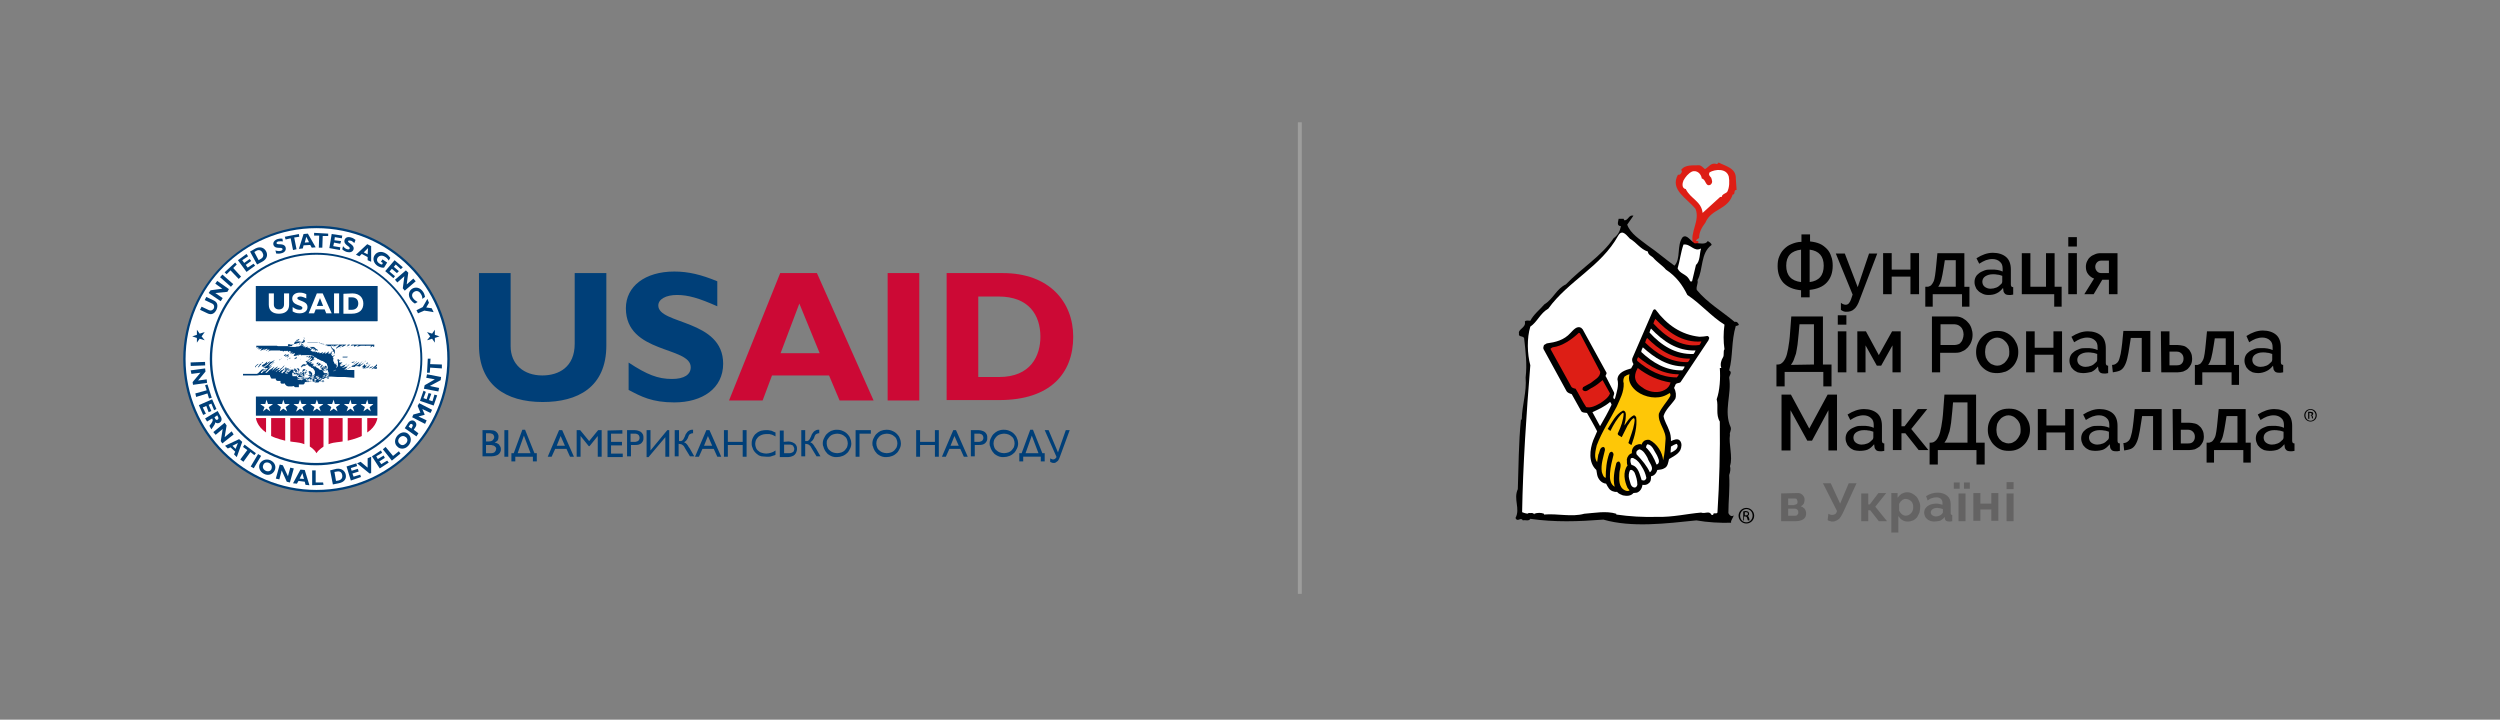 <svg version="1.1" id="Layer_1" xmlns="http://www.w3.org/2000/svg" x="0" y="0" viewBox="0 0 639.9 184.2" xml:space="preserve"><rect x="0" y="0" width="639.9" height="184.2" fill="#808080" stroke="none"/><style>.st0{fill:#dd1e15}.st1{fill:#fff}.st4{fill:#003f78}.st5{fill:#cc0935}.st6{fill-rule:evenodd;clip-rule:evenodd;fill:#003f78}</style><g id="Layer_1_1_"><path d="M591.4 104.7c.9 0 1.6.7 1.6 1.6s-.7 1.6-1.6 1.6c-.9 0-1.6-.7-1.6-1.6 0-.9.7-1.6 1.6-1.6zm0 .2c-.7 0-1.3.6-1.3 1.4s.6 1.4 1.3 1.4 1.3-.6 1.3-1.4c0-.7-.6-1.4-1.3-1.4zm-.3 2.3h-.3v-1.8h.5c.3 0 .4.1.6.1.1.1.2.2.2.4s-.2.4-.4.4c.2 0 .3.2.3.4 0 .3.1.4.1.4h-.3c0-.1-.1-.2-.1-.5 0-.2-.2-.3-.4-.3h-.2v.9zm0-.9h.2c.2 0 .4-.1.4-.3 0-.2-.1-.3-.4-.3h-.2v.6z"/><path class="st0" d="M444.3 45.7l.2 2.9c-.9 0-.2 1.2-1 1.2-1.3 4-5.4 3.5-7 7.2-.9 1.2-1.6 2.4-1.6 3.9l-.8.6c.1.3.4.2.6.2v.8h-1.3c-1-3 1.8-5.9.6-9-2.1-2.7-6.7-4.9-4.5-8.8.5.2.9-.4 1-.8 0-.2-.1-.3-.2-.4 1.1-1.5 3.2-1.1 4.7-1.2.5.1.9.6 1.4 1 1.1-.6 1.5-1.8 3.1-1.3l.4-.4c1.7.9 4.5 1.4 4.4 4.1"/><path class="st1" d="M442.5 45.2c.2 1.1.2 2.8-.4 3.9-.3.4-1.4.6-1.4 1.3h-.4l-4.5 4.1c-.3-3-3.1-3.6-4.3-6.1-1.1-.2-.9-1.5-.6-2.2.5-.9 1.2-1.8 2.2-2.3 1.2-.4 2.3.5 2.5 1.8 1.1.2.9 2.2 2.2 1.6.7-.6.4-1.1.2-1.8-.3-.4-.8-.7-.4-1.4 1.4-.8 4.3-1.1 4.9 1.1"/><path d="M416.5 57.5c.8 2.3 3.3 3.8 5.2 5.3 2.5 1.7 4.5 3.5 6.9 5.2 1.7-1.8.5-5.2 2.1-7.3 1.1-.8 1.9.9 3.1 1.6 1.1-.2 2.7.5 3.3-.6.4.2 1 .6 1 1-2.9 2.1-2.1 6.3-3.6 9 .2 1-.4 1.5-.2 2.5 2.7 3.3 6.5 5.5 9.7 8.2.6-.2 1 .4 1.1.8-.3 0-.4.3-.8.2-1.2 4-.7 7.8-1.7 11.4.9.5 0 1.3 0 1.9.7 4.2-1.5 8.5.4 12.7.2.8-.4 1.4-.2 1.9-.4 2.2.8 5.7 0 8 .2.6.1 1.5-.2 2.3.2 3.6-.2 6.5-.2 9.7.2.6.9 1.1 1.3.6.1.5-.8 1.3-.6 1.9-2.7.1-6.1-.1-8.9-.6-7.8.8-16.5 1.9-23.8-.2-6.5.5-12.4.7-18.7-.2-.4.7-1.3.2-1.9.4-.6-1-1.3.6-1.9-.6 1.3-2.4-.6-4.8.6-7.4.2-5.7.2-11.9.8-17.8h.2c.1-3.9 1.3-7 1-10.8.4-3.4 0-6.6-.4-10.1-.4-.6-1.5-.2-1.3-1.1-.3-1.2 1.9-1.5 1.5-3.1.3-.4.9-.2 1.4-.2.9-1.7 2.4-2.8 3.6-4.2 2.3-1.4 3.1-4 5.5-5.1 4-4.2 9.1-7.2 12.2-11.8 1.1-.8 1.6-1.7 1.9-3.1-1.2-.1-.7-1.1-.6-1.9h1.3c0 .2.1.3.2.4 1 0 1.1-1.5 2.3-1.2l-1.6 2.3z"/><path class="st1" d="M417.2 61.1c1.6.9 2.7 2.7 4.6 3.3 0 .8 1 1.2 1.3 1.5 1 1.2 2.5 2.1 3.3 3.1 2.7 1.8 4.2 3.9 5.5 6.5 3.6 2.4 6 5.4 9.5 7.6-.3 2.2-.3 4.3 0 6.3-.4.4 0 1.5-.4 2.1s-.8 1.8-.4 2.7h-.4c.2 2.5 0 5.8-.8 8 .5 1.8-.3 3.9.8 5.7.1 7.6-.1 15.4-.6 23.3-.3.5-1.1-.2-1.1.6h-.4c-.6-1.2-1.6-.2-2.7-.6-3.6.3-7.2 1.2-11.2 1.1-3.6.1-7.1-.1-10.5-.6v-.2c-2.6-.8-5.5-.2-8.2 0-3.2.9-6.8-.1-10.3.2v-.2c-.7-.3-1.7-.3-2.5 0v.2c-.2-.6-1-.3-1.5-.4.1.4-1.1 0-1.6-.2.2-11.8 1.1-25.4 2.1-37.6-.8-2.9-.9-7 0-9.9 1.8-1.2 2.5-3.4 4.6-4.6 5.2-7.2 13.5-10.7 17.9-18.7 1.1-1.9 2.4.3 3 .8m18.2 2.5c-.4 1.2-.2 3.3-1.3 4.2l-1 4.2c-.6.2-.5-.2-.8-.6-.8-1.3-2.3-1.3-2.9-2.7.6-2 .8-4.1 1.5-6.1 1.8-.3 2.7 2 4.5 1"/><path d="M423.8 79.3c2.8 3.8 6.5 6.4 11.2 6.9.7 0 1.4-.1 2-.2.2 0 .4.2.5.5l-.2.6-7 10.5c-.3.7-1.3.2-1.5 1l-.3.7c.5.9.6 2 .3 2.8-1 1.5-2.5 2.7-3 4.4.2 1.3 1 2.4 1.4 3.6.4.9.5 1.8.5 2.8.7-.3 1.7-.8 2.3-.1.6.7.4 1.7.1 2.4-.6 1.1-1.9 1.7-2.9 2.3-.2.8-.3 1.9-1.1 2.3-.6.4-1.2.4-1.9.5-.2.8-.8 1.5-1.6 1.6 0 .6 0 1.4-.6 1.8-.4.4-1 .5-1.6.4-.1.9-.6 1.7-1.4 2l-.9.1c-.7.8-1.7.8-2.7.6-.5-.2-1.1-.4-1.5-.9-.8.1-1.7-.3-2.1-.9-.3-.4-.5-.8-.7-1.2-1.2-.1-2.1-1.2-2.3-2.3l-.2-1.2c-2.1-1.9-1.7-5.2-.8-7.6l1-2.3c-.8-1.6-1.7-3.1-2.6-4.7-.5-.1-1.2 0-1.5-.5l-2.4-4.3c-.5-.2-1.1-.3-1.4-.9l-5.8-10.6c-.2-.3 0-.8.1-1.1l.7-.4c2.2-.3 4.4-.8 6.1-2.7.7-.7 1.6-1.9 2.7-1.3l.4.4 6.1 11.1c.1.5-.5.7-.1 1.1l2 3.9c.3.7-.6 1.2.1 1.8l.2-.3c.4-1.5 1-3.2.6-4.8.1-1.8 2.1-2.4 3.5-2.8l.6-1.1c-.3-.5-.5-1.1-.2-1.7 1.7-4 3.5-8 5.2-12 .2-.4.5-.4.7-.2"/><path class="st0" d="M435.5 87.4c-.1.3-.3.6-.5.9-4.7.7-8.8-2.2-11.8-5.5.1-.4.3-.8.5-1.2 3.1 3.3 6.9 6.2 11.8 5.8"/><path class="st1" d="M434 89.7c-.1.3-.3.6-.5.9-4.6.2-8.3-2.2-11.3-5.5.1-.3.2-.7.4-1 3 3.2 6.7 5.8 11.4 5.6"/><path class="st0" d="M432.6 91.8c-.2.3-.3.9-.8.9-4.4 0-7.8-2.2-10.7-5 .1-.4.2-.8.5-1.2 2.9 2.9 6.4 5.4 11 5.3m-23 3.4c0 1.4-1.5 2-2.4 2.8l-2 1.1c-.1.2-.2.5-.1.7.8.9 1.7-.3 2.5-.6.9-.5 1.8-1.2 2.6-1.9l1.9 3.4c-.4 1.1-1.6 1.9-2.5 2.5-1.1.6-2.3 1.3-3.6 1-1-1.5-1.8-3.2-2.7-4.7-.5-.1-1-.2-1.2-.7l-5.2-9.4c-.1-.3.3-.3.5-.5 2.5-.3 4.9-2 6.7-3.7l.3.1 5.2 9.9z"/><path class="st1" d="M431.2 93.8c-.1.4-.3.7-.6 1-4.2.1-7.6-2-10.5-4.7 0-.4.2-.8.4-1.2 3 2.7 6.3 4.9 10.7 4.9"/><path class="st0" d="M429.7 95.8c0 .3-.3.5-.5.8-4 0-7.2-1.8-10.1-4.2-.2-.3 0-.7.2-1 3 2.4 6.3 4.4 10.4 4.4m-2.1 2.1c-.2.8-.7 1.5-1.5 1.9-1.6.9-3.6.6-5.1-.2-1.2-.8-2.4-1.5-2.5-3.1 0-.9.3-1.6.7-2.3 2.5 1.9 5.2 3.2 8.4 3.7"/><path d="M417 96.2c-.3 1.6.8 3.1 2 4 2 1.5 5.2 2.1 7.5.9l.9-.5c.2.2.2.6.1.8-.9 1.6-2.2 2.8-2.9 4.5-.3 2.5 2 4.3 1.7 6.8-.1 1.7-.2 3.4-.6 5.1-.2-2-1.5-4.2-3.5-5.2-.5-.1-.9 0-1.3.2-.4.3-.6.6-.7 1-.5-.3-1 0-1.4.1-.8.4-1.2 1.2-1.1 2.1-.7.2-1.2.9-1.3 1.6.1.5-.1 1.1.2 1.5-1.3 1.7-.8 4.1 0 5.8l.5.6c-.3.3-.8.2-1.2 0-1.6-.8-1.5-2.7-1.4-4.3 0-1 .7-2.2 0-3-.3-.2-.7.1-.8.4-.5 1.9-.9 4.1-.4 6-1.2-.7-1.3-2.2-1.2-3.5.1-1.6.5-3.1.9-4.7 0-.3-.1-.5-.3-.7-.3-.2-.7.1-.8.4-.7 1.9-.9 4.1-.9 6.2-.6-.1-.8-.9-1-1.5-.3-1.9.4-3.8.8-5.6 0-.3 0-.7-.4-.8-1 .1-.9 1.3-1.3 2l-.3 1.9c-.9-1.2-.4-3-.1-4.3 1.3-3.5 3.4-6.6 5.1-9.9.8-1.9 1.9-3.7 1.8-6-.2-.5-.1-1.2.2-1.7.4-.3.8-.5 1.3-.6l-.1.4z" fill="#fec707"/><path class="st1" d="M412.5 103.6c-.9 1.9-1.9 3.7-2.9 5.4h-.1l-1.9-3.5c1.5-.7 3.1-1.4 4.5-2.6.2.1.3.4.4.7"/><path d="M416.1 107.1c0 .6-.3 1.2-.3 1.8.6-.9 1.3-2.1 2.4-2.6.3 0 .5.3.6.5.3 2.4-.4 4.9-1.2 7.1-.3-.1-.5-.3-.8-.5.5-1.7 1.2-3.2 1.5-5 0-.4.3-1-.1-1.4-.8.4-1.1 1.3-1.6 1.9l-1.5 3c-.3-.3-1.4-.5-.9-1.2.7-1.5 1.3-3.1 1.4-4.9-.1-.1-.3-.1-.4 0-1.3 1.3-2.2 2.9-3 4.5l-.7-.5c1.1-1.7 2-3.7 3.9-4.7.2 0 .3 0 .5.2.4.5.2 1.2.2 1.8"/><path class="st1" d="M429.4 114c.1 1-1 1.5-1.6 1.8-.1 0-.3.1-.2-.1l.1-1.4c.5-.3 1-.6 1.5-.7l.2.4zm-5.3 2.5c.3.7.9 1.7.2 2.3-.1 0-.2.1-.3.1-.6-1.6-1.4-3.1-2.7-4.4.1-.3.1-.6.4-.8 1.3.2 1.7 1.8 2.4 2.8m-2.4.7c.3 1.2 2 2.6.6 3.7-.8-1.7-1.9-3-3.4-4.6-.1-.3-.1-.7.1-.9.2-.2.4-.3.6-.4 1 .2 1.6 1.3 2.1 2.2m-1.5 2.2c.6.9 1 1.9 1.2 2.9 0 .3-.3.6-.6.7l-.6-.1c-.5-1.4-.8-3.5-2.6-3.9-.2-.4-.4-1-.2-1.6.2-.3.7-.2.9 0 .9.4 1.5 1.3 1.9 2m-1.8 1.6c.4 1 .7 2 .7 3.1-.1.3-.3.7-.7.7-1.1-.1-1.1-1.4-1.4-2.2-.2-.7-.1-1.6.2-2.2.4-.4 1 .2 1.2.6"/><path d="M447 130c1.1 0 2 .9 2 2s-.9 2-2 2-2-.9-2-2 .9-2 2-2zm0 .3c-.9 0-1.6.8-1.6 1.7 0 1 .7 1.7 1.6 1.7s1.6-.8 1.6-1.7c0-1-.7-1.7-1.6-1.7zm-.4 2.9h-.4v-2.3c.2 0 .4-.1.6-.1.3 0 .6.1.7.2.1.1.2.3.2.5 0 .3-.2.5-.4.6.2 0 .3.2.4.5.1.4.1.5.1.6h-.4c-.1-.1-.1-.3-.2-.6s-.2-.4-.5-.4h-.3v1h.2zm0-1.3h.3c.3 0 .5-.1.5-.4 0-.2-.1-.4-.5-.4h-.3v.8zM461 74.3c-2-.2-3.4-.8-4.5-1.9-1-1.1-1.5-2.5-1.5-4.3 0-.9.1-1.7.4-2.4.3-.7.6-1.3 1.2-1.9.5-.5 1.1-1 1.9-1.3.7-.3 1.6-.6 2.6-.6V60h2.2v1.8c1 .1 1.8.3 2.5.6s1.3.8 1.8 1.3.9 1.2 1.1 1.9c.3.7.4 1.5.4 2.4 0 1.8-.5 3.2-1.5 4.3-1 1.1-2.5 1.7-4.4 1.9v1.9H461v-1.8zm0-10.4c-2.5.3-3.8 1.6-3.8 4.1s1.3 3.9 3.8 4.2v-8.3zm2.2 8.3c2.4-.3 3.6-1.7 3.6-4.2 0-2.4-1.2-3.8-3.6-4.1v8.3zm8 5.3c.2.2.4.3.7.4.2.1.4.1.6.1.3 0 .7-.2.9-.6.3-.4.5-1.1.8-2l-4.3-10.5h2.3l3.3 8.6 2.9-8.6h2.1L476 76.7c-.4 1.2-.9 2-1.4 2.4-.5.5-1.2.7-1.9.7-.3 0-.6 0-.8-.1-.2-.1-.5-.2-.7-.4v-1.8zm13-8.5h4.8v-4.2h2.2v10.5H489v-4.5h-4.8v4.5H482V64.8h2.2V69zm8.7 4.4h.6c.3-.1.6-.2.8-.4.2-.2.4-.5.6-.9s.3-1 .4-1.6c.1-.7.2-1.5.3-2.6l.3-3.1h6.9v8.6h1.3v5.1h-1.9v-3.2h-7.5v3.2h-1.9v-5.1h.1zm7.7 0v-6.8h-2.8l-.3 1.9c-.2 1.3-.4 2.3-.6 3.1-.2.8-.5 1.4-.8 1.8h4.5zm8.3 2.1c-.5 0-1-.1-1.4-.3-.4-.2-.8-.4-1.1-.7-.3-.3-.6-.6-.7-1-.2-.4-.3-.8-.3-1.3s.1-.9.3-1.3c.2-.4.5-.7.9-1s.9-.5 1.4-.7 1.1-.2 1.8-.2c.5 0 1 0 1.5.1s.9.2 1.3.4v-.7c0-.8-.2-1.4-.7-1.8-.4-.4-1.1-.7-1.9-.7-.6 0-1.1.1-1.7.3-.5.2-1.1.5-1.7.9l-.7-1.4c1.4-.9 2.8-1.4 4.2-1.4 1.4 0 2.6.4 3.4 1.1s1.2 1.8 1.2 3.2v3.8c0 .5.2.7.6.7v1.9c-.2 0-.4.1-.6.1h-.5c-.4 0-.8-.1-1-.3-.2-.2-.4-.5-.4-.8l-.1-.7c-.5.6-1 1.1-1.7 1.4-.6.3-1.3.4-2.1.4zm.6-1.6c.5 0 1-.1 1.5-.3.5-.2.8-.5 1.1-.8.3-.2.4-.5.4-.8v-1.4c-.4-.1-.8-.3-1.2-.3-.4-.1-.8-.1-1.2-.1-.8 0-1.4.2-1.9.5s-.8.8-.8 1.4c0 .5.2 1 .6 1.3s.9.5 1.5.5zm8-9.1h2.2v8.6h4v-8.6h2.2v8.6h1.8v5.1h-1.9v-3.2h-8.3V64.8zm11.9-1.7v-2.4h2.2v2.4h-2.2zm0 12.2V64.8h2.2v10.5h-2.2zm6.6-4c-.6-.2-1.1-.6-1.5-1.1s-.6-1.1-.6-1.9c0-.5.1-1 .3-1.4s.4-.8.8-1.1c.3-.3.7-.5 1.2-.7.4-.2.9-.3 1.5-.3h4.3v10.5h-2.2v-3.7h-1.7l-2.2 3.7h-2.4l2.5-4zm3.8-1.4v-3.2h-1.9c-.4 0-.8.1-1.1.4s-.5.7-.5 1.2.2.9.5 1.2c.3.3.7.4 1.1.4h1.9zm-85.1 23.4h.3c.4 0 .8-.1 1.1-.4.3-.2.6-.6.9-1.2s.5-1.4.7-2.5.4-2.5.5-4.2l.3-4h8.1v12.3h2.2v5.6h-2.1v-3.7h-9.9v3.7h-2.1v-5.6zm9.6 0V83h-3.7l-.2 2.3c-.1 1.1-.2 2-.3 2.9-.1.9-.3 1.6-.4 2.3-.2.6-.4 1.2-.6 1.7s-.5.9-.7 1.2l5.9-.1zm6.1-10.2v-2.4h2.2v2.4h-2.2zm0 12.2V84.8h2.2v10.5h-2.2zm10.5-4.4l3.4-6.1h2.2v10.5h-2.1v-6.9l-2.9 5.2h-1.1l-2.9-5.2v6.9h-2.1V84.8h2.2l3.3 6.1zm13.6 4.4V81h6c.6 0 1.2.1 1.8.4.5.3 1 .6 1.4 1.1.4.4.7.9.9 1.5.2.6.3 1.1.3 1.7s-.1 1.2-.3 1.7c-.2.6-.5 1-.9 1.5-.4.4-.8.8-1.4 1-.5.3-1.1.4-1.8.4h-3.9v5h-2.1zm2.2-7h3.7c.3 0 .6-.1.9-.2s.5-.3.7-.6c.2-.2.3-.5.4-.8s.2-.7.2-1.1-.1-.8-.2-1.1c-.1-.3-.3-.6-.5-.8-.2-.2-.5-.4-.7-.5-.3-.1-.6-.2-.9-.2h-3.6v5.3zm14.5 7.2c-.8 0-1.6-.1-2.2-.4-.7-.3-1.2-.7-1.7-1.2s-.8-1.1-1.1-1.7c-.3-.7-.4-1.4-.4-2.1s.1-1.4.4-2.1.6-1.2 1.1-1.7 1-.9 1.7-1.2c.7-.3 1.4-.4 2.2-.4.8 0 1.6.1 2.2.4.7.3 1.2.7 1.7 1.2s.8 1.1 1.1 1.7c.3.7.4 1.4.4 2.1s-.1 1.4-.4 2.1c-.3.7-.6 1.2-1.1 1.7s-1 .9-1.7 1.2c-.6.2-1.4.4-2.2.4zm-3.1-5.4c0 .5.1 1 .2 1.4.2.4.4.8.7 1.1.3.3.6.6 1 .7.4.2.8.3 1.2.3s.9-.1 1.2-.3c.4-.2.7-.4 1-.8.3-.3.5-.7.7-1.1s.2-.9.2-1.4-.1-1-.2-1.4c-.2-.4-.4-.8-.7-1.1-.3-.3-.6-.6-1-.8-.4-.2-.8-.3-1.2-.3-.4 0-.8.1-1.2.3-.4.2-.7.4-1 .8-.3.3-.5.7-.7 1.1-.1.5-.2 1-.2 1.5zm12.7-1.1h4.8v-4.2h2.2v10.5h-2.2v-4.5h-4.8v4.5h-2.2V84.8h2.2V89zm12.4 6.5c-.5 0-1-.1-1.4-.2-.4-.2-.8-.4-1.1-.7-.3-.3-.6-.6-.7-1-.2-.4-.3-.8-.3-1.3s.1-.9.3-1.3.5-.7.9-1 .9-.5 1.4-.7 1.1-.2 1.8-.2c.5 0 1 0 1.5.1s.9.2 1.3.4v-.7c0-.8-.2-1.4-.7-1.8-.4-.4-1.1-.7-1.9-.7-.6 0-1.1.1-1.7.3-.5.2-1.1.5-1.7.9l-.7-1.4c1.4-.9 2.8-1.4 4.2-1.4s2.6.4 3.4 1.1c.8.7 1.2 1.8 1.2 3.2v3.8c0 .5.2.7.6.7v1.9c-.2 0-.4.1-.6.1h-.5c-.4 0-.8-.1-1-.3-.2-.2-.4-.5-.4-.8l-.1-.7c-.5.6-1 1.1-1.7 1.4-.5.1-1.3.3-2.1.3zm.6-1.6c.5 0 1-.1 1.5-.3.5-.2.8-.5 1.1-.8.3-.2.4-.5.4-.8v-1.4c-.4-.1-.8-.3-1.2-.3-.4-.1-.8-.1-1.2-.1-.8 0-1.4.2-1.9.5s-.8.8-.8 1.4c0 .5.2 1 .6 1.3.4.3.9.5 1.5.5zm6.8-.5c.4 0 .7-.1 1-.3.3-.2.5-.4.7-.8s.3-1 .5-1.7c.1-.7.3-1.6.4-2.8l.3-3.1h6.9v10.5h-2.2v-8.7h-2.8l-.3 1.9c-.2 1.4-.4 2.5-.6 3.3-.2.9-.5 1.6-.8 2.1s-.7.9-1.2 1.1-1.1.3-1.7.4l-.2-1.9zm12.5-8.6h2.2v3.5h2c.5 0 1 .1 1.5.2s.9.4 1.2.7c.4.3.6.7.8 1.1s.3 1 .3 1.5c0 .6-.1 1.1-.3 1.5s-.5.8-.8 1.1c-.3.3-.8.5-1.2.7-.5.1-.9.2-1.4.2h-4.2l-.1-10.5zm4.1 8.7c.5 0 .9-.1 1.2-.4s.5-.7.5-1.3c0-.6-.2-1-.5-1.3s-.7-.5-1.2-.5h-1.9v3.5h1.9zm4.7-.1h.6c.3-.1.6-.2.8-.4.2-.2.4-.5.6-.9.2-.4.3-1 .4-1.6.1-.7.2-1.5.3-2.6l.3-3.1h6.9v8.6h1.3v5.1h-1.9v-3.2h-7.5v3.2h-1.9v-5.1h.1zm7.8 0v-6.8h-2.8l-.3 1.9c-.2 1.3-.4 2.3-.6 3.1-.2.8-.5 1.4-.8 1.8h4.5zm8.3 2.1c-.5 0-1-.1-1.4-.2-.4-.2-.8-.4-1.1-.7-.3-.3-.6-.6-.7-1-.2-.4-.3-.8-.3-1.3s.1-.9.3-1.3.5-.7.9-1 .9-.5 1.4-.7 1.1-.2 1.8-.2c.5 0 1 0 1.5.1s.9.2 1.3.4v-.7c0-.8-.2-1.4-.7-1.8-.4-.4-1.1-.7-1.9-.7-.6 0-1.1.1-1.7.3-.5.2-1.1.5-1.7.9L575 86c1.4-.9 2.8-1.4 4.2-1.4s2.6.4 3.4 1.1c.8.7 1.2 1.8 1.2 3.2v3.8c0 .5.2.7.6.7v1.9c-.2 0-.4.1-.6.1h-.5c-.4 0-.8-.1-1-.3-.2-.2-.4-.5-.4-.8l-.1-.7c-.5.6-1 1.1-1.7 1.4-.6.3-1.4.5-2.1.5zm.6-1.6c.5 0 1-.1 1.5-.3.5-.2.8-.5 1.1-.8.3-.2.4-.5.4-.8v-1.4c-.4-.1-.8-.3-1.2-.3-.4-.1-.8-.1-1.2-.1-.8 0-1.4.2-1.9.5s-.8.8-.8 1.4c0 .5.2 1 .6 1.3.4.3.9.5 1.5.5zM468 115.2V105l-4.2 7.8h-1.2l-4.3-7.8v10.3H456V101h2.4l4.7 8.7 4.7-8.7h2.4v14.3H468v-.1zm7.9.2c-.5 0-1-.1-1.4-.2-.4-.2-.8-.4-1.1-.7-.3-.3-.6-.6-.7-1-.2-.4-.3-.8-.3-1.3s.1-.9.3-1.3c.2-.4.5-.7.9-1s.9-.5 1.4-.7 1.1-.2 1.8-.2c.5 0 1 0 1.5.1s.9.2 1.3.4v-.7c0-.8-.2-1.4-.7-1.8-.4-.4-1.1-.7-1.9-.7-.6 0-1.1.1-1.7.3-.5.2-1.1.5-1.7.9l-.7-1.4c1.4-.9 2.8-1.4 4.2-1.4 1.4 0 2.6.4 3.4 1.1s1.2 1.8 1.2 3.2v3.8c0 .5.2.7.6.7v1.9c-.2 0-.4.1-.6.1h-.5c-.4 0-.8-.1-1-.3-.2-.2-.4-.5-.4-.8l-.1-.7c-.5.6-1 1.1-1.7 1.4-.5.2-1.3.3-2.1.3zm.6-1.6c.5 0 1-.1 1.5-.3.5-.2.8-.5 1.1-.8.3-.2.4-.5.4-.8v-1.4c-.4-.1-.8-.3-1.2-.3-.4-.1-.8-.1-1.2-.1-.8 0-1.4.2-1.9.5s-.8.8-.8 1.4c0 .5.2 1 .6 1.3s.9.5 1.5.5zm14.4-9.1h2.4l-4.1 5.1 4.4 5.4h-2.5l-3.4-4.3h-1v4.3h-2.2v-10.5h2.2v4.4h.8l3.4-4.4zm3 8.6h.3c.4 0 .8-.1 1.1-.4.3-.2.6-.6.9-1.2s.5-1.4.7-2.5.4-2.5.5-4.2l.3-4h8.1v12.3h2.2v5.6h-2.1v-3.7H496v3.7h-2.1v-5.6zm9.7 0V103h-3.7l-.2 2.3c-.1 1.1-.2 2-.3 2.9-.1.9-.3 1.6-.4 2.2-.2.6-.4 1.2-.6 1.7s-.5.9-.7 1.2h5.9zm10.6 2.1c-.8 0-1.6-.1-2.2-.4-.7-.3-1.2-.7-1.7-1.2s-.8-1.1-1.1-1.7c-.3-.7-.4-1.4-.4-2.1s.1-1.4.4-2.1.6-1.2 1.1-1.7 1-.9 1.7-1.2c.7-.3 1.4-.4 2.2-.4s1.6.1 2.2.4c.7.3 1.2.7 1.7 1.2s.8 1.1 1.1 1.7c.3.7.4 1.4.4 2.1s-.1 1.4-.4 2.1c-.3.7-.6 1.2-1.1 1.7s-1 .9-1.7 1.2c-.7.3-1.4.4-2.2.4zM511 110c0 .5.1 1 .2 1.4.2.4.4.8.7 1.1.3.3.6.6 1 .7.4.2.8.3 1.2.3s.9-.1 1.2-.3c.4-.2.7-.4 1-.8.3-.3.5-.7.7-1.1s.2-.9.2-1.4-.1-1-.2-1.4c-.2-.4-.4-.8-.7-1.1-.3-.3-.6-.6-1-.8-.4-.2-.8-.3-1.2-.3s-.8.1-1.2.3c-.4.2-.7.4-1 .8-.3.3-.5.7-.7 1.1-.1.6-.2 1-.2 1.5zm12.8-1.1h4.8v-4.2h2.2v10.5h-2.2v-4.5h-4.8v4.5h-2.2v-10.5h2.2v4.2zm12.4 6.5c-.5 0-1-.1-1.4-.2-.4-.2-.8-.4-1.1-.7-.3-.3-.6-.6-.7-1-.2-.4-.3-.8-.3-1.3s.1-.9.3-1.3.5-.7.9-1 .9-.5 1.4-.7 1.1-.2 1.8-.2c.5 0 1 0 1.5.1s.9.2 1.3.4v-.7c0-.8-.2-1.4-.7-1.8-.4-.4-1.1-.7-1.9-.7-.6 0-1.1.1-1.7.3-.5.2-1.1.5-1.7.9l-.7-1.4c1.4-.9 2.8-1.4 4.2-1.4s2.6.4 3.4 1.1c.8.7 1.2 1.8 1.2 3.2v3.8c0 .5.2.7.6.7v1.9c-.2 0-.4.1-.6.1h-.5c-.4 0-.8-.1-1-.3-.2-.2-.4-.5-.4-.8l-.1-.7c-.5.6-1 1.1-1.7 1.4-.6.2-1.3.3-2.1.3zm.6-1.6c.5 0 1-.1 1.5-.3.5-.2.8-.5 1.1-.8.3-.2.4-.5.4-.8v-1.4c-.4-.1-.8-.3-1.2-.3-.4-.1-.8-.1-1.2-.1-.8 0-1.4.2-1.9.5s-.8.8-.8 1.4c0 .5.2 1 .6 1.3.4.3.9.5 1.5.5zm6.7-.4c.4 0 .7-.1 1-.3.3-.2.5-.4.7-.8s.3-1 .5-1.7c.1-.7.3-1.6.4-2.8l.3-3.1h6.9v10.5h-2.2v-8.7h-2.8l-.3 1.9c-.2 1.4-.4 2.5-.6 3.3-.2.9-.5 1.6-.8 2.1s-.7.9-1.2 1.1-1.1.3-1.7.4l-.2-1.9zm12.6-8.7h2.2v3.5h2c.5 0 1 .1 1.5.2s.9.4 1.2.7c.4.3.6.7.8 1.1s.3 1 .3 1.5c0 .6-.1 1.1-.3 1.5s-.5.8-.8 1.1c-.4.3-.8.5-1.2.7-.5.1-.9.2-1.4.2h-4.2l-.1-10.5zm4 8.8c.5 0 .9-.1 1.2-.4s.5-.7.5-1.3c0-.6-.2-1-.5-1.3s-.7-.5-1.2-.5h-1.9v3.5h1.9zm4.8-.2h.6c.3-.1.6-.2.8-.4.2-.2.4-.5.6-.9.2-.4.3-1 .4-1.6.1-.7.2-1.5.3-2.6l.3-3.1h6.9v8.6h1.3v5.1h-1.9v-3.2h-7.5v3.2h-1.9v-5.1h.1zm7.8 0v-6.8h-2.8l-.3 1.9c-.2 1.3-.4 2.3-.6 3.1-.2.8-.5 1.4-.8 1.8h4.5zm8.2 2.1c-.5 0-1-.1-1.4-.2-.4-.2-.8-.4-1.1-.7-.3-.3-.6-.6-.7-1-.2-.4-.3-.8-.3-1.3s.1-.9.3-1.3.5-.7.9-1 .9-.5 1.4-.7 1.1-.2 1.8-.2c.5 0 1 0 1.5.1s.9.2 1.3.4v-.7c0-.8-.2-1.4-.7-1.8-.4-.4-1.1-.7-1.9-.7-.6 0-1.1.1-1.7.3-.5.2-1.1.5-1.7.9l-.7-1.4c1.4-.9 2.8-1.4 4.2-1.4s2.6.4 3.4 1.1c.8.7 1.2 1.8 1.2 3.2v3.8c0 .5.2.7.6.7v1.9c-.2 0-.4.1-.6.1h-.5c-.4 0-.8-.1-1-.3-.2-.2-.4-.5-.4-.8l-.1-.7c-.5.6-1 1.1-1.7 1.4-.6.2-1.3.3-2.1.3zm.6-1.6c.5 0 1-.1 1.5-.3.5-.2.8-.5 1.1-.8.3-.2.4-.5.4-.8v-1.4c-.4-.1-.8-.3-1.2-.3-.4-.1-.8-.1-1.2-.1-.8 0-1.4.2-1.9.5s-.8.8-.8 1.4c0 .5.2 1 .6 1.3.4.3.9.5 1.5.5z"/><path d="M460.1 126.2c.3 0 .5 0 .7.1s.4.2.6.4c.2.2.3.4.4.6s.1.5.1.7c0 .3-.1.6-.2.9-.2.3-.4.5-.8.7.4.1.7.3 1 .6.2.3.4.7.4 1.2 0 .7-.2 1.1-.7 1.5-.5.3-1.1.5-1.9.5h-3.8v-7.1l4.2-.1zm-.8 3c.3 0 .5-.1.6-.2.2-.1.2-.4.2-.6 0-.2-.1-.4-.2-.6s-.3-.2-.6-.2h-1.6v1.7h1.6v-.1zm.2 2.8c.3 0 .5-.1.6-.3.2-.2.2-.4.2-.6 0-.3-.1-.5-.2-.6-.2-.2-.4-.3-.6-.3h-1.8v1.8h1.8zm9.7 1.5h-.3c-.1 0-.2 0-.4-.1-.1 0-.3-.1-.4-.1s-.2-.1-.3-.2l.2-1.6c.1.1.2.1.4.2s.4.1.6.1c.3 0 .5-.1.7-.2.2-.1.4-.4.5-.8l-3.6-7.1h2l2.4 5.2 2.2-5.2h2l-3.4 7.4c-.2.4-.4.8-.6 1.1s-.4.6-.6.7c-.2.2-.4.3-.7.4-.2.1-.4.2-.7.2zm11.6-7.3h2l-2.8 3.5 3 3.7h-2.1l-2.2-2.8h-.5v2.8h-1.8v-7.1h1.8v2.8h.4l2.2-2.9zm7.6 7.3c-.6 0-1.1-.1-1.5-.4-.4-.2-.7-.6-1-1v4.2h-1.8v-10.1h1.6v1.2c.3-.4.6-.7 1-1 .4-.2.9-.4 1.4-.4s.9.1 1.3.3c.4.2.8.5 1.1.8.3.3.5.7.7 1.2.2.4.3.9.3 1.4s-.1 1-.2 1.5c-.2.5-.4.8-.6 1.2-.3.3-.6.6-1 .8-.5.2-.9.3-1.3.3zm-.6-1.5c.3 0 .5-.1.8-.2.2-.1.4-.3.6-.5s.3-.4.4-.7.1-.5.1-.8 0-.6-.1-.8c-.1-.3-.2-.5-.4-.7-.2-.2-.4-.3-.6-.4s-.5-.2-.8-.2c-.2 0-.4 0-.5.1-.2.1-.4.1-.5.3-.2.1-.3.2-.4.4-.1.1-.2.3-.3.5v1.7c.2.4.4.7.8 1 .1.1.5.3.9.3zm7.2 1.5c-.3 0-.7-.1-1-.2-.3-.1-.6-.3-.8-.5-.2-.2-.4-.4-.5-.7s-.2-.6-.2-.9c0-.3.1-.6.2-.9.2-.3.4-.5.6-.7.3-.2.6-.4 1-.5s.8-.2 1.2-.2c.3 0 .6 0 .9.1s.6.1.8.2v-.4c0-.5-.1-.8-.4-1.1-.3-.3-.7-.4-1.2-.4-.4 0-.8.1-1.1.2-.4.1-.7.3-1.1.6l-.4-1.1c.9-.6 1.9-.9 3-.9 1 0 1.8.3 2.4.8s.9 1.2.9 2.2v2.2c0 .2 0 .3.1.4.1.1.2.1.3.1v1.6c-.3.1-.6.1-.8.1-.3 0-.6-.1-.8-.2-.2-.2-.3-.4-.3-.6v-.4c-.3.4-.7.7-1.2 1-.6.1-1.1.2-1.6.2zm.5-1.3c.3 0 .6-.1.9-.2.3-.1.5-.3.6-.4.2-.2.3-.3.3-.5v-.8c-.2-.1-.5-.1-.7-.2-.3 0-.5-.1-.7-.1-.5 0-.9.1-1.2.3-.3.2-.5.5-.5.8s.1.6.4.8.6.3.9.3zm4.6-7.1v-1.6h1.5v1.6h-1.5zm1.2 8.3v-7.1h1.8v7.1h-1.8zm1.4-8.3v-1.6h1.5v1.6h-1.5zm4.2 3.8h2.8v-2.7h1.8v7.1h-1.8v-2.9h-2.8v2.9h-1.8v-7.1h1.8v2.7zm6.7-3.7v-1.8h1.8v1.8h-1.8zm0 8.2v-7.1h1.8v7.1h-1.8z" fill="#646363"/><path class="st4" d="M123.5 116.9v-6.8h2c.4 0 .7.1.9.1.3.1.5.2.7.4.2.2.3.3.4.6.1.2.1.4.1.6 0 .4-.1.7-.2.9-.2.2-.4.4-.8.6.3 0 .5.1.7.2s.4.2.5.4c.1.2.2.3.3.5.1.2.1.4.1.6s0 .4-.1.6c-.1.2-.2.4-.4.6-.2.2-.4.3-.7.4-.3.1-.7.2-1.1.2h-2.4v.1zm.9-5.9v2h.6c.5 0 .9-.1 1.1-.3.2-.2.4-.5.4-.8 0-.1 0-.2-.1-.4 0-.1-.1-.2-.2-.3-.1-.1-.2-.2-.4-.2-.2-.1-.3-.1-.6-.1h-.8v.1zm0 2.9v2.1h1.2c.3 0 .5 0 .7-.1s.3-.1.4-.3c.1-.1.2-.2.2-.3 0-.1.1-.3.1-.4 0-.2 0-.3-.1-.4l-.3-.3c-.1-.1-.3-.2-.5-.2-.2-.1-.4-.1-.7-.1h-1zm4.7-3.8h1v6.8h-1v-6.8zm8.3 5.9v2.1h-1v-1.2h-4.5v1.2h-1V116h.6l2.2-6h.7l2.4 6h.6zm-3.3-4.5l-1.6 4.5h3.3l-1.7-4.5zm9.8-1.4l3 6.8h-1l-.9-2h-2.9l-.9 2h-1l2.9-6.8h.8zm-.4 1.5l-1 2.5h2.1l-1.1-2.5zm10.5-1.5v6.8h-1v-5.3l-2.1 2.6h-.2l-2.1-2.6v5.3h-1v-6.8h.9l2.3 2.8 2.3-2.8h.9zm5.3 0v.9h-2.9v2.1h2.8v.9h-2.8v2.1h3v.9h-3.9v-6.8l3.8-.1zm1.1 0h2.1c.4 0 .7.1 1 .2s.5.2.7.4c.2.2.3.4.4.6.1.2.1.5.1.8s0 .5-.1.7-.2.4-.4.6-.4.3-.7.4-.6.1-1 .1h-1v2.9h-1v-6.7h-.1zm1 .9v2.1h1.1c.2 0 .3 0 .5-.1.1 0 .3-.1.4-.2.1-.1.2-.2.2-.3.1-.1.1-.3.1-.5 0-.1 0-.2-.1-.4 0-.1-.1-.2-.2-.3-.1-.1-.2-.2-.4-.2-.1-.1-.3-.1-.6-.1h-1zm8.9.9L166 117h-.5v-6.9h1v5.2l4.3-5.2h.5v6.8h-1v-5zm2.5-1.8h1v2.8h.5c.1 0 .3-.1.4-.2.1-.1.2-.2.3-.4l.3-.6c.1-.3.2-.6.4-.8.1-.2.3-.4.4-.5.2-.1.3-.2.5-.3.2-.1.4-.1.6-.1h.2v.9c-.2 0-.4 0-.5.1-.1 0-.3.1-.4.2-.1.1-.2.2-.2.3-.1.1-.1.3-.2.5 0 .1-.1.2-.2.4-.1.1-.1.2-.2.3l-.3.3c-.1.1-.2.1-.3.2.2.1.3.2.4.2l.3.3c.1.1.2.3.3.4.1.2.2.4.4.6l1.2 2.1h-1.1l-1.1-1.8c-.2-.3-.3-.5-.4-.7-.1-.2-.3-.3-.4-.4-.1-.1-.3-.2-.4-.2-.2 0-.3-.1-.6-.1v3.2h-1v-6.7h.1zm8.8 0l3 6.8h-1l-.9-2h-2.9l-.9 2h-1l2.9-6.8h.8zm-.4 1.5l-1 2.5h2.1l-1.1-2.5zm9.9-1.5v6.8h-1v-3h-3.8v3h-1v-6.8h1v3h3.8v-3h1zm7.4 6.3c-.2.1-.3.2-.5.2-.2.1-.4.1-.6.2-.2.1-.4.1-.6.1h-.7c-.4 0-.8-.1-1.2-.1-.3-.1-.7-.2-.9-.4-.3-.2-.5-.4-.7-.6s-.4-.5-.5-.7c-.1-.3-.2-.5-.3-.8s-.1-.5-.1-.7c0-.3 0-.7.1-1s.2-.6.4-.9.3-.5.6-.7c.2-.2.5-.4.7-.5.3-.1.6-.3.9-.3.3-.1.7-.1 1-.1h.5c.2 0 .4.1.6.1.2 0 .4.1.6.2.2.1.4.2.7.3v1l-.6-.3c-.2-.1-.4-.2-.6-.2-.2-.1-.4-.1-.6-.1h-.6c-.4 0-.8.1-1.1.2s-.6.3-.9.5c-.2.2-.4.5-.6.8-.1.3-.2.7-.2 1 0 .4.1.7.2 1 .1.3.3.6.6.8.2.2.5.4.9.5.3.1.7.2 1.1.2.4 0 .8-.1 1.2-.2s.8-.3 1.2-.6v1.1zm3.3-3.4c.4 0 .7.1 1 .2s.5.3.7.4c.2.2.3.4.4.6.1.2.1.5.1.8s-.1.5-.2.8c-.1.2-.2.4-.4.6s-.4.3-.7.4-.6.2-1 .2h-2.1v-6.8h1v2.9l1.2-.1zm-1.1.8v2.2h1.3c.2 0 .4 0 .6-.1.1-.1.3-.1.4-.2.1-.1.2-.2.2-.3 0-.1.1-.2.1-.4s0-.3-.1-.5c-.1-.1-.1-.3-.2-.4-.1-.1-.2-.2-.4-.2-.1-.1-.3-.1-.5-.1h-1.4zm4.4-3.7h1v2.8h.5c.1 0 .3-.1.4-.2.1-.1.2-.2.3-.4l.3-.6c.1-.3.2-.6.4-.8.1-.2.3-.4.4-.5.2-.1.3-.2.5-.3.2-.1.4-.1.6-.1h.2v.9c-.2 0-.4 0-.5.1-.1 0-.3.1-.4.2-.1.1-.2.2-.2.3-.1.1-.1.3-.2.5 0 .1-.1.2-.2.4-.1.1-.1.2-.2.3l-.3.3c-.1.1-.2.1-.3.2.2.1.3.2.4.2l.3.3c.1.1.2.3.3.4.1.2.2.4.4.6l1.2 2.1h-1l-1.1-1.8c-.2-.3-.3-.5-.4-.7-.1-.2-.3-.3-.4-.4-.1-.1-.3-.2-.4-.2-.2 0-.3-.1-.6-.1v3.2h-1v-6.7zm5.5 3.4c0-.5.1-.9.3-1.3s.4-.8.7-1.1c.3-.3.7-.6 1.1-.8.5-.2.9-.3 1.5-.3s1.1.1 1.5.3c.5.2.8.4 1.2.8.3.3.6.7.7 1.1.2.4.3.9.3 1.3 0 .5-.1.9-.3 1.3s-.4.8-.7 1.1c-.3.3-.7.6-1.2.8-.5.2-1 .3-1.5.3-.4 0-.7 0-1-.1s-.6-.2-.9-.4c-.3-.2-.5-.3-.7-.6-.2-.2-.4-.5-.5-.7-.1-.3-.3-.5-.3-.8-.2-.3-.2-.6-.2-.9zm1 0c0 .4.1.7.2 1 .1.3.3.6.6.8.2.2.5.4.8.5s.7.2 1.1.2c.4 0 .7-.1 1.1-.2.3-.1.6-.3.8-.5s.4-.5.6-.8c.1-.3.2-.7.2-1 0-.4-.1-.7-.2-1-.1-.3-.3-.6-.6-.8-.2-.2-.5-.4-.8-.5s-.7-.2-1.1-.2c-.4 0-.7.1-1.1.2-.3.1-.6.3-.8.5s-.4.5-.6.8c-.2.3-.2.6-.2 1zm11.3-3.4v.9H220v5.9h-1v-6.8h3.9zm.4 3.4c0-.5.1-.9.3-1.3s.4-.8.7-1.1c.3-.3.7-.6 1.1-.8.5-.2 1-.3 1.5-.3.6 0 1.1.1 1.5.3.5.2.8.4 1.2.8.3.3.6.7.7 1.1.2.4.3.9.3 1.3 0 .5-.1.9-.3 1.3s-.4.8-.7 1.1c-.3.3-.7.6-1.2.8-.5.2-1 .3-1.5.3-.4 0-.7 0-1-.1s-.6-.2-.9-.4c-.3-.2-.5-.3-.7-.6-.2-.2-.4-.5-.5-.7-.1-.3-.3-.5-.3-.8-.2-.3-.2-.6-.2-.9zm1 0c0 .4.1.7.2 1 .1.3.3.6.6.8.2.2.5.4.8.5s.7.2 1.1.2c.4 0 .7-.1 1.1-.2.3-.1.6-.3.8-.5s.4-.5.6-.8c.1-.3.2-.7.2-1 0-.4-.1-.7-.2-1-.1-.3-.3-.6-.6-.8-.2-.2-.5-.4-.8-.5s-.7-.2-1.1-.2c-.4 0-.7.1-1.1.2-.3.1-.6.3-.8.5s-.4.5-.6.8c-.1.3-.2.6-.2 1zm16-3.4v6.8h-1v-3h-3.8v3h-1v-6.8h1v3h3.8v-3h1zm4.4 0l3 6.8h-1l-.9-2H243l-.9 2h-1l2.9-6.8h.7zm-.4 1.5l-1 2.5h2.1l-1.1-2.5zm4.1-1.5h2.1c.4 0 .7.1 1 .2s.5.2.7.4.3.4.4.6c.1.2.1.5.1.8s0 .5-.1.7-.2.4-.4.6-.4.3-.7.4-.6.1-1 .1h-1v2.9h-1v-6.7h-.1zm1 .9v2.1h1.1c.2 0 .3 0 .5-.1.1 0 .3-.1.4-.2.1-.1.2-.2.2-.3.1-.1.1-.3.1-.5 0-.1 0-.2-.1-.4 0-.1-.1-.2-.2-.3-.1-.1-.2-.2-.4-.2-.1-.1-.3-.1-.6-.1h-1zm3.9 2.5c0-.5.1-.9.3-1.3s.4-.8.7-1.1c.3-.3.7-.6 1.1-.8.5-.2.9-.3 1.5-.3s1.1.1 1.5.3c.5.2.8.4 1.2.8.3.3.6.7.7 1.1.2.4.3.9.3 1.3 0 .5-.1.9-.3 1.3-.2.4-.4.8-.7 1.1-.3.3-.7.6-1.2.8-.5.2-1 .3-1.5.3-.4 0-.7 0-1-.1-.3-.1-.6-.2-.9-.4-.3-.2-.5-.3-.7-.6-.2-.2-.4-.5-.5-.7-.1-.3-.3-.5-.3-.8-.2-.3-.2-.6-.2-.9zm1 0c0 .4.1.7.2 1 .1.3.3.6.6.8.2.2.5.4.8.5s.7.2 1.1.2.7-.1 1.1-.2c.3-.1.6-.3.8-.5.2-.2.4-.5.6-.8.1-.3.2-.7.2-1 0-.4-.1-.7-.2-1s-.3-.6-.6-.8c-.2-.2-.5-.4-.8-.5s-.7-.2-1.1-.2-.7.1-1.1.2c-.3.1-.6.3-.8.5s-.4.5-.6.8c-.1.3-.2.6-.2 1zm13.1 2.5v2.1h-1v-1.2h-4.5v1.2h-1V116h.6l2.2-6h.7l2.4 6h.6zm-3.3-4.5l-1.6 4.5h3.3l-1.7-4.5zm4.3-1.4l2.4 5.7 2-5.7h1l-2.5 6.8c-.1.3-.2.5-.3.7-.1.2-.2.4-.4.5-.1.1-.3.2-.4.3-.2.1-.3.1-.5.1s-.3 0-.5-.1c-.1 0-.3-.1-.4-.2v-.9c.1.1.2.2.4.2.1.1.3.1.5.1.1 0 .1 0 .2-.1.1 0 .2-.1.2-.1l.2-.2c.1-.1.1-.2.1-.3l-3-6.8h1z" id="Ukranian_2_"/><g id="template_1_"><path class="st4" d="M155.2 69.9v18.5c0 10.8-7.4 14.5-16.3 14.5-9.5 0-16.3-4.4-16.3-14.5V69.9h8.1v18.7c0 4.7 3.4 7.5 8.1 7.5 4.3 0 8.3-2.2 8.3-8.1V69.9h8.1zm28.4 8.5c-4.7-2.1-7.5-2.9-10.3-2.9-2.9 0-4.8 1.1-4.8 2.7 0 4.9 16.6 3.5 16.6 14.9 0 6.3-5.3 9.9-12.5 9.9-5.7 0-8.5-1.5-11.7-3.2v-7c4.7 3.1 7.5 4.2 11.1 4.2 3.1 0 4.8-1.1 4.8-3 0-5.4-16.6-3.4-16.6-15.1 0-5.6 4.9-9.4 12.4-9.4 3.6 0 6.9.8 11 2.5v6.4z" id="US_1_"/><path class="st5" d="M223.6 102.5h-8.7l-2.7-6.4h-14.6l-2.4 6.4h-8.6l13.1-32.6h9.4l14.5 32.6zm-19-24.8l-4.8 12.7h10l-5.2-12.7zm22.6-7.8h8.1v32.6h-8.1zm29.5 0c11.9 0 18 7.4 18 16.3 0 9.4-5.9 16.2-18.9 16.2h-13.5V69.9h14.4zm-6.3 26.6h5.3c8.2 0 10.6-5.5 10.6-10.3 0-5.6-3-10.3-10.7-10.3h-5.2v20.6z" id="AID_1_"/><g id="logo_1_"><path class="st1" d="M47.2 91.9c0-18.7 15.1-33.8 33.8-33.8s33.8 15.1 33.8 33.8-15.1 33.8-33.8 33.8-33.8-15.1-33.8-33.8"/><path class="st1" d="M81 118.9c14.9 0 26.9-12.1 26.9-26.9 0-14.9-12.1-27-26.9-27-14.9 0-27 12.1-27 26.9 0 14.9 12.1 27 27 27"/><g id="blue_elements_1_"><path class="st4" d="M46.9 91.9c0 18.8 15.3 34.1 34.1 34.1s34.1-15.3 34.1-34.1S99.8 57.8 81 57.8c-18.8.1-34.1 15.4-34.1 34.1m.6 0c0-18.5 15-33.5 33.5-33.5s33.5 15 33.5 33.5-15 33.5-33.5 33.5-33.5-15-33.5-33.5"/><path class="st4" d="M53.7 91.9c0 15 12.2 27.2 27.2 27.2s27.2-12.2 27.2-27.2-12.2-27.2-27.2-27.2c-14.9 0-27.2 12.2-27.2 27.2m.6 0c0-14.7 12-26.7 26.7-26.7s26.6 12 26.6 26.7-12 26.6-26.6 26.6c-14.7.1-26.7-11.9-26.7-26.6"/><path class="st4" d="M65.5 101.5h31.1v4.9H65.5zm0-28.3h31.1v9H65.5z"/><path class="st4" d="M65.5 73.2h31.1v9H65.5zm45.8 13.3v1.2l-.7-1-1.3.4.8-1-.8-1.1 1.3.4.7-1v1.3l1.2.4zm-60.9-.8v-1.3l.7 1 1.3-.4-.8 1.1.8 1-1.3-.4-.7 1v-1.2l-1.2-.4zm2.4-9.7l1.9.9c1.1.5 1.1 1.5.7 2.4-.5 1-1.3 1.4-2.3.9l-1.9-.9.4-.8 1.9.9c.5.2.9 0 1.2-.4.2-.4.2-1-.4-1.3l-1.9-.9.4-.8zm5.8-2l-.4.7-3.1.3 1.9 1.3-.5.8-3.1-2.1.5-.7 3-.4-1.8-1.3.5-.7z"/><path transform="rotate(-48.67 58.02 71.884)" class="st4" d="M57.6 70h.9v3.7h-.9z"/><path class="st4" d="M60.6 67.7l-.9.9 2 2.2-.6.6-2.1-2.2-1 1-.5-.5 2.7-2.5zm4.7.3l-2.2 1.6-2.2-3 2.2-1.6.4.6-1.5 1 .5.7 1.4-1 .4.5-1.4 1 .5.7 1.5-1zm.1-4.4c1.2-.6 2.2-.2 2.7.7.5.9.3 2-1 2.7l-1.3.7-1.8-3.3 1.4-.8zm.8 3l.5-.3c.8-.4.8-1.1.5-1.6-.3-.6-.9-.9-1.6-.5l-.5.3 1.1 2.1zm6.2-4.8c-.6-.1-.9 0-1.2 0-.3.1-.5.3-.4.5.2.5 1.9-.2 2.3 1 .2.7-.2 1.3-1 1.5-.6.2-1 .1-1.4.1l-.2-.8c.6.2 1 .2 1.4.1.3-.1.5-.3.4-.5-.2-.6-1.9.2-2.3-1-.2-.6.2-1.2 1-1.5.4-.1.8-.2 1.3-.1l.1.7zm4.2-1.2l-1.3.2.6 3-.9.2-.6-3-1.3.3-.2-.7 3.6-.7zm4.2 2.7l-1 .1-.4-.7-1.7.1-.2.8-1 .1 1.2-3.8 1.1-.1 2 3.5zm-2.4-2.7l-.4 1.5 1.1-.1-.7-1.4zm5.6-.2h-1.4l-.1 3h-.9l.1-3.1h-1.3v-.7l3.6.2zm3 3.6l-2.7-.5.6-3.6 2.7.4-.1.7-1.8-.3-.1.8 1.7.2-.2.7-1.6-.3-.2.9 1.8.3zm3.7-1.8c-.5-.4-.7-.6-1-.6-.3-.1-.6 0-.6.1-.2.5 1.7.9 1.4 2.1-.2.7-.9.9-1.7.7-.6-.2-.9-.4-1.2-.7l.2-.8c.4.5.7.7 1.1.8.3.1.6 0 .6-.2.2-.6-1.7-.9-1.3-2.2.2-.6.8-.9 1.7-.6.4.1.7.3 1.1.6l-.3.8zM95 67l-.9-.4v-.8l-1.5-.8-.6.6-.9-.4 2.9-2.7 1 .5v4zm-.8-3.5l-1.1 1.1 1 .5.1-1.6zm5.3 3.2c-.3-.5-.6-.8-1-1-.8-.5-1.5-.2-1.8.2-.4.6-.2 1.2.5 1.6.2.1.3.2.6.2l.2-.4-.5-.3.4-.6 1.2.8-.8 1.3c-.4.1-1.1-.1-1.6-.4-1.1-.7-1.4-1.9-.8-2.8s1.8-1.1 2.9-.4c.5.3.8.7 1.1 1.1l-.4.7zm1.2 4.5l-2.1-1.8 2.4-2.8 2.1 1.8-.5.5-1.3-1.2-.5.6 1.3 1.1-.5.5-1.3-1.1-.6.7 1.4 1.2zm2.9 3.2l-.5-.6.4-3.1-1.8 1.6-.6-.7 2.8-2.4.6.6-.4 3 1.7-1.5.6.7zm2.6 3.3c-.5-.3-.8-.6-1.1-1-.8-1.2-.4-2.3.4-2.8s2-.4 2.8.8c.3.4.4.9.5 1.3l-.7.5c0-.5-.1-.9-.4-1.3-.4-.7-1.1-.9-1.7-.5s-.7 1.1-.2 1.7c.3.4.6.6 1.1.9l-.7.4zm2 .9l1.2-2.1.4 1-.7 1.2 1.4.2.5 1-2.4-.4-1.6.7-.4-.8z"/><path transform="rotate(-2.152 50.65 93.15)" class="st4" d="M48.8 92.7h3.7v.9h-3.7z"/><path class="st4" d="M49.4 98.5l-.1-.7 2-2.4-2.3.3-.2-.9 3.7-.5.1.8-1.9 2.3 2.2-.3.1.9zm4.1 3.5l-.4-1.3-2.9.9-.2-.9 2.9-.8-.4-1.3.6-.2 1.1 3.4zm-1.5 4.2l-1.1-2.5 3.4-1.5 1.1 2.5-.6.3-.7-1.7-.7.3.7 1.6-.7.3-.6-1.6-.9.4.8 1.6zm4.5.4c.4.7.2 1.3-.3 1.6-.4.2-.7.2-1.1-.1 0 .4-.3.8-1 1.8l-.5-.9c.5-.7 1-1.2.8-1.7l-.1-.2-1.3.8-.5-.8 3.2-1.9.8 1.4zm-1.6.2l.2.4c.1.2.4.4.6.2.2-.1.3-.4.1-.7l-.2-.4-.7.5zm2 6.7l-.4-.6.5-3.1-1.8 1.5-.6-.7 2.9-2.4.5.7-.5 3 1.8-1.5.5.8zm3.7 3.5l-.7-.7.3-.7-1.2-1.1-.7.3-.7-.7 3.6-1.7.8.7-1.4 3.9zm.3-3.6l-1.4.7.8.8.6-1.5zm4.2 3.1l-1-.8-1.8 2.5-.8-.6 1.8-2.4-1.1-.8.4-.6 2.9 2.2z"/><path transform="rotate(-59.191 65.467 117.997)" class="st4" d="M63.6 117.6h3.7v.9h-3.7z"/><path class="st4" d="M67.6 121.3c-1.2-.6-1.5-1.8-1.1-2.6.4-.8 1.5-1.4 2.7-.9 1.3.6 1.5 1.8 1.1 2.6-.4.9-1.5 1.5-2.7.9m1.3-2.8c-.6-.3-1.3-.1-1.5.5-.3.6 0 1.2.6 1.5s1.3.1 1.5-.5 0-1.2-.6-1.5m5.3 5l-.8-.2-1.3-2.9-.6 2.3-.9-.2 1-3.6.8.2 1.3 2.8.6-2.2.9.2zm5 .7l-1-.1-.2-.8-1.6-.2-.4.7-1-.1 1.9-3.5 1.1.1 1.2 3.9zm-1.8-3.1l-.7 1.4 1.1.1-.4-1.5zm5.4 3l-2.9.1v-3.8h.9v3.1h1.9zm3.3-4.1c1.3-.2 2.2.5 2.4 1.5.2 1-.3 1.9-1.8 2.2l-1.5.3-.7-3.6 1.6-.4zm-.1 3.1l.6-.1c.9-.2 1.1-.8 1-1.4s-.5-1.1-1.4-.9l-.6.1.4 2.3zm6.4-1l-2.6.9-1.1-3.6 2.5-.8.2.7-1.6.5.2.7 1.6-.5.2.7-1.6.5.3.8 1.7-.5zm2.6-1l-.4.1-3.2-2.6.9-.4 1.8 1.5v-2.4l.9-.4zm4.5-2.7l-2.3 1.5-2-3.1 2.3-1.5.3.6-1.5.9.4.7 1.5-.9.3.6-1.4.9.5.7 1.5-.9zm3-2.3l-2.2 1.8L98 115l.7-.6 1.9 2.3 1.5-1.2zm2-2c-.9 1-2.2.9-2.8.2-.7-.6-.9-1.8.1-2.9 1-1 2.2-.9 2.8-.2.7.7.8 1.9-.1 2.9m-2.2-2.1c-.5.5-.5 1.2 0 1.6.5.5 1.1.4 1.6-.1s.5-1.2 0-1.6-1.1-.4-1.6.1m2.2-3.8c.5-.7 1.2-.7 1.6-.4.4.3.7.9.2 1.6l-.4.6 1.2.9-.5.8-3-2.1.9-1.4zm.8 1.5l.2-.4c.2-.3.2-.6 0-.7-.3-.2-.5-.1-.7.3l-.2.3.7.5zm1.6-5.8l.4-.7 3.3 1.7-.4.8-2.1-1 .6 1.4-.1.1-1.5.4 2.1 1-.4.9-3.3-1.7.3-.7 1.8-.5zm5-2.7l-.9 2.6-3.5-1.2.9-2.6.6.3-.6 1.6.8.3.5-1.6.7.2-.6 1.6.9.3.5-1.7zm1-4.7l-.1.8-2.8 1.5 2.4.5-.2.9-3.7-.7.2-.9 2.6-1.5-2.2-.4.2-.9zm-2.7-4.7l-.1 1.4 3 .1v1l-3-.2-.1 1.3h-.7l.2-3.6z"/></g><g id="handshake_1_"><path class="st6" d="M76.1 95.1c0-.1 0-.1 0 0-.1-.1-.1-.2-.1-.2v-.1h-.1.1c0 .1 0 .1.1.3-.1-.1-.1-.1 0 0-.2 0-.2.1-.3.2.1 0 .2-.1.3-.2 0 .1 0 .1.1.1-.2-.1-.1-.1-.1-.1m1.6-8.7c.1 0 .1 0 0 0 .1.1.1.1 0 0 .1.1.1.1.1.2s.1.1.1.2v-.3c0-.1 0-.1-.2-.1.1-.1.1-.1 0 0m.3 1c0 .1 0 .1 0 0l-.1.2s-.1.1-.2.1c0 0-.1 0-.1-.1v-.3l-.1.1-.1.1-.1.1-.1.1s0 .1-.1.1l-.1.1h-.2.3c.1 0 .1 0 .2-.1h.3v-.6c0-.1.1-.1.1-.2v-.2c.4.4.4.5.3.6"/><path class="st6" d="M77 87.6l-.2.2-.1.1-.1.1-.1.1v.1h.1c.1-.1.2-.2.2-.3.1-.1.2-.2.2-.3m-.7.2c-.1 0-.1 0 0 0-.1.1-.1.1 0 0l-.2.2-.1.1-.1.1h.1V88c.3-.1.3-.2.3-.2 0-.1 0-.1 0 0m-.5 0c0 .1 0 .1 0 0-.1 0-.1.1-.2.1h-.1s-.1 0-.1.1h.2l.2-.2c0 .1 0 .1 0 0 0 .1 0 .1 0 0 0 .1 0 .1 0 0 0 .1 0 .1 0 0 0 .1 0 0 0 0 .1 0 .1 0 0 0m17.9.5c-.1 0-.1 0 0 0-.1 0-.2 0-.2.1l-.1.1h.4c-.2-.1-.1-.2-.1-.2m.6 0c0 .1 0 .1 0 0-.1.1-.1.1 0 0-.1.2 0 .1 0 0 0 .1.1.1 0 0 .1.1.1.1 0 0 .1 0 .1 0 0 0m-13.4 1c0-.1-.1-.1 0 0l-.2-.2-.1-.1-.1-.1h-.1l-.1-.1h-1.2c.1 0 .2 0 .3.1.1 0 .2.1.3.1v.3s0 .1-.1.1h.2s.1 0 .1-.1c0 0 .1 0 .1-.1h.3v.2c0 .1-.1.1-.1.2h.1s.1 0 .1-.1c0 0 .1 0 .1-.1.1 0 .2-.1.2-.1v.1s0 .1-.1.1v.3c.1 0 .1-.1.2-.1 0 0 .1 0 .1-.1h.2v.2c.1 0 .1-.1.2-.1l.1-.1c-.4-.2-.4-.3-.5-.3m8.5-.4c-.1.1-.1.1 0 0-.1.1-.1.1 0 0-.1.1-.2.1-.2.1h-.1.2c.1 0 .1 0 .1-.1z"/><path class="st6" d="M80.9 89.9c-.1 0-.1 0 0 0-.1 0-.1 0 0 0h-.2s-.1 0-.1.1h.1l.2-.1c0 .1.1.1 0 0 .2-.1.2-.2.3-.2-.1.1-.2.2-.3.2m-7.6.8c0-.1 0-.1 0 0 0-.1 0-.1 0 0-.1 0-.1 0 0 0h-.2c-.1 0-.1.1-.2.1 0 0-.1 0-.1.1l-.1.1s0 .1-.1.1h.3s.1 0 .1-.1h.1l.1-.1.1-.2c0 .1 0 .1 0 0 .1.1.1.1 0 0 .1 0 .1 0 0 0 .1 0 0 0 0 0m.6 0s-.1.1 0 0c-.1.1-.2.1-.2.1h-.2s-.1 0-.1.1c0 0-.1 0-.1.1-.1.1-.2.1-.3.2v.1h.1s.1 0 .1-.1h.2c.1 0 .2-.1.2-.1.1 0 .1-.1.2-.1.2-.1.2-.2.1-.3.1.1.1 0 0 0m.1.5c-.1 0-.1 0 0 0h-.3l-.2.2-.1.1c.2 0 .4-.1.6-.3m15 .1h-1.3v.2h1.1c.1 0 .1 0 .2-.2 0 .1 0 0 0 0m-13 0c0 .1 0 .1 0 0-.2.1-.2.2-.3.2 0 0-.1 0-.1.1l-.1.1s-.1 0-.1.1l-.1.1h-.1.3s.1 0 .1-.1h.2l.1-.1c.1-.3.1-.3.1-.4 0 .1.1.1 0 0 .1 0 0 0 0 0m8.1.3c-.1 0-.1 0 0 0-.1 0-.1 0 0 0-.1.1-.2.1-.2.1l-.1.1h-.2v.2h.3s0-.1.1-.1l.1-.1c-.1-.1-.1-.1 0-.2-.1 0 0 0 0 0 0-.1 0-.1 0 0 0-.1 0 0 0 0m-9.7 0c-.1 0-.1 0 0 0h-.3l-.1.1-.3.3h-.1l-.1.1v.1s.1 0 .1-.1c0 0 .1 0 .1-.1l.1-.1s0-.1.1-.1c.5-.1.5-.1.5-.2 0 .1 0 .1 0 0m2.7.2s-.1 0-.2.1h-.1v.1c.1 0 .1-.1.1-.1l.2-.1s0-.1 0 0"/><path class="st6" d="M84.2 91.9c0-.1 0 0 0 0-.1 0-.1 0 0 0-.2 0-.3 0-.3.1v.2h.1l.1-.1h.1s.1 0 0-.2c.2 0 .2 0 .3-.1-.2 0-.2 0-.3.1"/><path class="st6" d="M84.7 91.9c-.1 0-.1 0 0 0-.1.1-.1.1-.2.1h-.2v.2h.2l.1-.1c.1-.1.1-.1.1-.2-.1.1 0 .1 0 0 0 .1 0 .1 0 0 0 .1 0 .1 0 0M67.4 94c.1 0 .1 0 0 0 .1 0 .1 0 0 0 .1 0 .1-.1 0 0 .1-.1.1-.1 0 0 .1 0 .1-.1 0 0 .1-.1.2-.1.2-.2h.1l.1-.1s.1 0 .1-.1l.1-.1c.1 0 .1-.1.2-.1l.1-.1s0-.1.1-.1l.1-.1c.1 0 .1-.1.2-.1l.1-.1s.1 0 .1-.1l.3-.3h-.1c-.1 0-.1.1-.2.1 0 0-.1 0-.1.1h-.1l-.1.1-.1.1h-.1s-.1.1-.2.1h-.1l-.1.1-.1.1-.1.1c-.1.1-.1.2-.2.2-.3.5-.2.5-.2.5m25.3-1.5l-.2.2-.1.1c-.1.1-.1.1-.2.1v.1h-.1l-.1.1v.1h-.1l-.2.2s-.1 0-.1.1h-.3s-.1 0-.1.1c-.1 0-.1.1-.2.1.3 0 .6 0 .9.1h.2l.1-.1.1-.1.2-.2h.1l.1-.1.1-.1.3-.3.1-.1.1-.1c0-.1.1-.1.1-.1l.1-.1s0-.1.1-.1v-.1l-.1.1-.1.1v.1l-.1.1s-.1 0-.1.1c-.1 0-.1.1-.2.1l-.1.1h-.1v.1h-.1l-.1.1-.1.1h-.4v-.1l.2-.2s.1 0 .1-.1l.1-.1.1-.1.1-.2c0 .1.1.1.1 0l.1-.1.2-.2.1-.1c-.5.5-.5.5-.5.4 0 .1 0 .1 0 0 0 .1 0 .1 0 0 .1 0 .1 0 0 0 .1-.1.1-.1 0 0 .1-.1 0 0 0 0"/><path class="st6" d="M91.3 92.5c-.2.1-.2.2-.2.2H91l-.1.1s-.1 0-.1.1l-.1.1-.3.3-.2.2-.1.1v.1l-.1.1-.1.1h.9l.1-.1.2-.2.2-.2.1-.1.1-.1.1-.1c0-.1.1-.1.1-.1l.1-.1.1-.1v-.1l.1-.1s-.1 0-.1.1h-.1l-.1.1s-.1.1-.2.1-.1.1-.2.1l-.1.1h-.1l-.1.1-.1.1c-.1 0-.1.1-.2.1 0 0-.1 0-.1.1h-.1c-.1 0-.2.1-.3.1h-.1l.1-.1s.1 0 .1-.1l.1-.1c.1 0 .1-.1.2-.1 0 0 .1 0 .1-.1l.2-.2.1-.1c0-.1.1-.1.2-.1l.1-.1v-.1l.2-.1c-.3.2-.2.2-.2.1.1-.1.1-.1 0 0m-22.9 0s-.1 0 0 0c-.1 0-.1.1 0 0-.1.1-.1.1 0 0l-.2.2s-.1 0-.1.1l-.1.1s-.1 0-.1.1c-.1.1-.1.1-.2.1l-.1.1h-.1l-.1.1-.1.1h-.1s-.1 0-.1.1v.1l-.1.1v.1h.5l.1-.1s.1 0 .1-.1l.1-.1.1-.1.1-.1c0-.1.1-.1.1-.1 0-.1.1-.1.2-.2.1-.4.1-.4.1-.5.1 0 .1 0 0 0 .1 0 .1 0 0 0 .1 0 0 0 0 0m13.2.2c-.1 0-.2.1-.3.1l-.1.1-.1.1-.1.1v.1h.3c.1 0 .1-.1.1-.1l.1-.1c-.1-.1 0-.2.1-.3 0 0 0-.1 0 0 .1-.1.1-.1 0 0 0-.1 0-.1 0 0m12.5 0s-.1 0 0 0c-.1 0-.1 0 0 0-.1 0-.1 0 0 0-.1.1-.1.1 0 0l-.2.2-.1.1v.3s0-.1.1-.1l.1-.1.1-.1.1-.1c-.2-.1-.2-.2-.1-.2 0-.1 0-.1 0 0 0-.1 0 0 0 0m-26.7 0h-.2s-.1 0-.1.1l-.1.1-.2.2h-.1l-.1.1s-.1 0-.1.1c0 0-.1 0-.1.1s-.1.1-.1.2c-.3.3-.3.4-.3.4h.1c.1 0 .1 0 .2-.1l.1-.1v-.1c.1 0 .1-.1.1-.1l.1-.1.1-.1.1-.1.1-.1V93c.3-.1.4-.2.5-.3zm27.2.2c-.1 0-.1 0 0 0-.1 0-.1 0 0 0-.1.1-.1.1 0 0l-.2.2-.1.1c0 .1 0 .1-.1.1h-.1l-.1.1c0 .1-.1.1-.2.1-.1.1-.2.2-.4.2l-.4.4s-.1 0-.1.1c0 0-.1 0-.1.1h.5l.1-.1.1-.1V94s.1 0 .1-.1l.1-.1s0-.1.1-.1v-.1c.7-.6.7-.6.8-.7 0-.1 0-.1 0 0 0-.1 0 0 0 0m-.5 1.2c.1 0 .1-.1.2-.1h.1v-.2l.1-.1.1-.1v-.1l.1-.1s0-.1.1-.1v-.1l-.1.1-.1.1-.1.1-.1.1s-.1 0-.1.1l-.1.1h-.1l-.1.1s-.1 0-.1.1c-.1 0-.1.1-.2.1s-.1.1-.2.1l-.1.1c.3 0 .5-.1.7-.2M82 92.9c-.1 0-.2.1-.2.1h-.1s-.1 0-.1.1c0 0-.1 0-.1.1 0 0-.1 0-.1.1l-.1.1s0 .1.1.1h.2s.1 0 .1-.1h.1s.1 0 .1-.1l.1-.1c-.1-.2-.1-.2 0-.3-.1.1-.1.1 0 0z"/><path class="st6" d="M82.3 93.1c-.1.1-.1.1-.2.1H82s0 .1-.1.1h-.1c-.1 0-.1.1-.2.1 0 0-.1 0-.1.1.1 0 .1.1.2.1l.1-.1c.1 0 .1-.1.2-.1s.1-.1.2-.1l.1-.2c0 .1 0 .1 0 0 .1 0 .1 0 0 0 .1 0 0 0 0 0m11.1.1s-.1 0 0 0c-.1.1-.2.1-.2.2l-.1.1s-.1 0-.1.1l-.1.1-.1.1-.1.1s-.1 0-.1.1h.7l.1-.1.1-.1.1-.1c-.2-.4-.2-.4-.2-.5zm1.1 1.1c.1 0 .3-.1.3-.1l.1-.1h.2l.1-.1c0-.1.1-.1.1-.1l.1-.1v-.1h-.1l-.1.1-.1.1h-.2s-.1 0-.1.1h-.1v.1h-.1l-.1.2c-.1 0-.2 0-.3.1h-.1l-.1.1c.3-.2.4-.2.5-.2m-11.8-1s-.1 0 0 0c-.1 0-.1.1 0 0-.1.1-.1.1-.2.1h-.1l-.1.1s-.1 0-.1.1l-.2.2v.1l.1.1h.1l.1-.1s0-.1.1-.1l.1-.1c.1-.3.1-.3.2-.4 0 .1 0 0 0 0"/><path class="st6" d="M83 93.7c-.1 0-.1.1-.2.1s-.1.1-.2.1h-.1l-.1.1H82v.1l.1.1c.1 0 .1 0 .1-.1h.1s.1 0 .1-.1c0 0 0-.1.1-.1.4-.1.4-.1.5-.2-.1 0-.1 0 0 0-.1 0 0 0 0 0m.7 0c-.1.1-.2.1-.2.2 0 0-.1 0-.1.1 0 0-.1 0-.1.1h-.2s-.1 0-.1.1h-.1v.2c.1 0 .2 0 .3-.1h.2v.1s-.1 0-.1.1h-.2.5v.1l-.2.2h-.1s-.1 0-.1.1c.1 0 .1 0 .2-.1h.2s.1 0 .1-.1c.1 0 .1-.1.2-.1l.1-.1v-.1h-.6l.1-.1s0-.1.1-.1v-.3l.1-.2c-.2.2-.2.2-.3.2l-.1.1s-.1 0-.1.1H83v-.2l.1-.1.1-.1s0-.1.1-.1c.3.2.4.2.4.1zm-4-2.9s-.1.1 0 0c-.1.1-.1.1 0 0-.1.1-.1.1-.1.2 0 0 .1 0 .1.1h.2c.1 0 .2-.1.3-.1v.1s0 .1-.1.1c0 0-.1 0-.1.1v.1c.1 0 .1 0 .2-.1h.3v.1l-.1.1-.1.1v.5h-.2l-.1.1s-.1 0-.1.1l-.1.1h-.2l-.1.1h-.3s.1 0 .1-.1c.1 0 .1-.1.1-.1l.1-.1.1-.1.1-.1v-.1l.1-.1c0-.1.1-.1 0-.2-.1 0-.1.1-.2.1l-.1.1-.1.1c-.1.1-.3.2-.4.3h-.1c0-.1 0-.1.1-.1 0-.1.1-.1.2-.2s.2-.2.2-.3l.1-.1s0-.1.1-.1c0-.1 0-.1-.1-.1-.1.1-.2.1-.3.2-.1 0-.1.1-.2.1h-.1s0-.1.1-.1v-.1l.1-.1v-.1s-.1 0-.2.1h-.1l-.1.1h-.4l.1-.1h.1s.1 0 .2-.1h.3c.1 0 .2-.1.2-.1.1-.1.2-.1.3-.2-.1.1-.1.2-.2.3h.3c.1 0 .1-.1.2-.1-.2-.2-.2-.3-.1-.3"/><path class="st6" d="M80.6 91.9s0 .1 0 0l-.2.2-.1.1s-.1 0-.1.1l-.1.1-.1.1-.1.1-.1.1-.1.1s-.1 0-.1.1h-.1s-.1 0-.1.1c-.1 0-.1.1-.2.1l.2-.2.1-.1s0-.1.1-.1h.2s.1 0 .1-.1c.6-.7.6-.7.7-.7m-8.7 0s0 .1 0 0c0 .1 0 .1 0 0-.1.1-.2.1-.2.2h-.1l-.1.1h-.1s0-.1.1-.1l.1-.1h.1l.2-.1c-.1 0-.1 0 0 0 0-.1.1-.1.1-.2h.1c-.4.3-.3.3-.2.2m-1.5.2c-.1 0-.1 0 0 0-.1.1-.1.1 0 0l-.2.2c-.1.1-.1.2-.2.2l-.1.1s0 .1-.1.1l-.1.1-.1.1c-.1 0-.1.1-.2.1l-.1.1s-.1 0-.1.1c0 0-.1 0-.1.1 0 0 0 .1-.1.1l-.1.1s-.1 0-.1.1v.1h.1c.1 0 .1-.1.1-.1l.1-.1h.2l.1-.1.1-.1.1-.1.1-.1.1-.1.1-.1.1-.1h.1c.1 0 .1-.1.2-.1l-.2.2H70l-.1.1c-.1 0-.1.1-.1.1l-.1.1-.3.3-.1.1-.1.1-.1.1H69l-.1.1-.1.1c0 .1-.1.1-.1.2h-1.3l.1-.1h.2V94s.1 0 .1-.1l.1-.1h.1l.1-.1c.1-.1.2-.2.4-.3l.1-.1.1-.1.1-.1s.1 0 .1-.1l.1-.1s.1 0 .1-.1l.1-.1.1-.1h.2c.7-.4.8-.4.9-.5-.1 0-.1 0 0 0m19.5.8c.1-.1.1-.1.2-.1 0 0 .1 0 .1-.1l.1-.1h.2c.1 0 .1-.1.2-.1l.1-.1c0 .1-.1.1-.1.2l-.1.1-.1.1h-.1l-.1.1h-.4m-23.7.2c-.1 0-.1 0 0 0-.1 0-.1.1-.2.1h-.1l-.1.1-.2.2-.1.1s-.1 0-.1.1l-.1.1v.2h.1l.1-.1v-.1s0-.1.1-.1l.1-.1c.4-.4.5-.4.5-.5 0 .1 0 0 0 0"/><path class="st6" d="M96.5 94.7h-7.8v-.1s.1 0 .1-.1h.1l.1-.1h.2v-.1h.1l.1-.1.1-.1.1-.1h.2l.1-.1c-.1 0-.3.1-.4.1 0 0-.1 0-.1.1-.1 0-.1.1-.2.2h-.1l-.1.1h-.2l-.1.1h-.1c-.1 0-.1.1-.2.1l-.2.1v-.1s0-.1.1-.1l.1-.1.1-.1.2-.2h.1v-.2l.1-.1.2-.2.2-.2.1-.1s0-.1.1-.1c0-.1.1-.1.1-.1s-.1 0-.1.1c-.1 0-.1.1-.2.1 0 0 0 .1-.1.1l-.1.1-.1.1-.1.1-.1.1h-.1l-.1.1h-.3l-.1.1s-.1 0-.1.1h-.2s-.1 0-.1.1h-.2s0-.1.1-.1c0 0 .1 0 .1-.1h.2v-.1l.1-.1c.1 0 .1-.1.2-.2v-.1c.1 0 .1-.1.2-.1l.1-.1.1-.1s0-.1.1-.1h-.1s-.1 0-.1.1c0 0-.1 0-.1.1l-.1.1h-.2s-.1 0-.1.1h-.2c-.1.1-.2.1-.4.2-.1 0-.1.1-.2.1h-.1v-.2l.1-.1.1-.1h.1c0-.1.1-.1.1-.1s0-.1.1-.1h.1s-.1 0-.1.1h-.2c-.1.1-.2.1-.2.2-.1 0-.1.1-.2.1H87v-.1l.1-.1v-.1l.1-.1.1-.1.2-.2s0-.1.1-.1v-.1h-.1s-.1 0-.1.1h-.5c-.1 0-.1 0-.1-.1v-.3l.1-.1h.1s0-.1.1-.1c0 0 .1-.1 0-.1H87s-.1 0-.1.1h-.2c-.1 0-.1-.1-.1-.1l.1-.1.1-.1h-.3s0 .1-.1.1v.4l.1.1v1.2s0 .1-.1.1l-.1.1-.1.1s-.1 0-.1.1H86V94l.1-.1s0-.1.1-.1c0 0 .1 0 .1-.1v-.2H86v-.1s0-.1.1-.1V93l-.1.1s-.1 0-.1.1l-.1.1h-.1l.1-.1.1-.1h-.3V93c0-.1-.1-.1-.1-.2v-.1c0-.1 0-.1-.1-.1 0-.1-.1-.1-.1-.2v-.6s.1-.1.1-.2h-.2v-.2s0-.1.1-.1c0 0 .1 0 .1-.1v-.1h.1l.1-.1v-.2l-.2.2s-.1.1-.2.1-.1.1-.2.1c0-.1-.1-.2-.1-.3l.1-.1h.1l.2-.2c.1 0 .1-.1.2-.1h.1s0-.1.1-.1v.4c0 .1-.1.1-.1.2v.4s0 .1 0 0V91c0-.1 0-.1.1-.2v-1.1c0-.1-.1-.1-.1-.2 0 0 0-.1-.1-.1h-.1l-.1-.1c0-.1-.1-.1-.2-.2-.1 0-.1-.1-.2-.1 0 .1.1.1.1.2s.1.1.1.2v.1c0 .1.1.1.1.1v.1l.1.1v.3c.1 0 .1-.1.2-.1v.4c0 .1 0 .1-.1.1l-.1.1-.1.1h-.1l-.1.1h-.1l-.1.1c0-.1-.1-.1-.1-.1s.1 0 .1-.1.1-.1.1-.2v-.1s.1 0 .1-.1h-.1c-.1.1-.2.1-.3.2l-.1-.1h.1c0-.1.1-.1.1-.1h.1l.1-.1.1-.1s0-.1.1-.1v-.2l-.2.2-.1.1-.2.2-.1.1s-.1 0-.1.1h-.5.1v-.1s.1 0 .1-.1v-.1l.1-.1s.1 0 0-.1h-.1c-.1.1-.2.2-.3.2l-.1.1c-.1.1-.2.1-.3.2h-.1s-.1 0-.1-.1h-.1c0-.1.1-.1.2-.2 0 0 .1 0 .1-.1l.1-.1c-.1 0-.1.1-.2.1s-.1.1-.2.1c-.1.1-.2.1-.3.2 0 0-.1 0-.1.1h-.2c-.1-.1 0-.1.1-.2l.1-.1v-.1c-.1 0-.1.1-.2.1 0 0-.1 0-.2.1h-.1c-.1 0-.2.1-.2.1h-.3v-.1l.1-.1.1-.1c-.1 0-.2.1-.2.1h-.2s-.1 0-.1.1h-.2v-.1s0-.1.1-.1h-.4c-.1 0-.2 0-.2.1 0 0-.1 0-.1-.1V90l.1-.1h.1c-.1 0-.2.1-.3.1H80l-.1-.1h-.1l-.1-.1s-.1 0-.1-.1h-.1v-.1l.1-.1.1-.1.1-.1h-.4s-.1.1-.1 0v-.1l.1-.1h.1l.1-.1.1-.1c-.1 0-.1.1-.2.1 0 0-.1 0-.1.1h-.5l.1-.1.1-.1.1-.1s0-.1.1-.1c0 0-.1 0-.1.1 0 0-.1 0-.1.1-.1 0-.1.1-.2.1h-.2v-.2c.1-.1.1-.2.2-.2-.1 0-.1.1-.2.1s-.1.1-.2.1-.2.1-.3.1c0 0-.1.1-.2 0v-.1l.1-.1s0-.1.1-.1c0 0 0-.1.1-.1 0 0 .1 0 .1-.1-.1 0-.1 0-.1.1l-.1.1h-.1l-.1.1h-.3s-.1 0-.1-.1v-.1l.1-.1v-.1h-.1s-.1 0-.1.1c-.1 0-.2.1-.2.1h-.1s-.1-.1 0-.1l.1-.1h.1s0-.1.1-.1c0 0 0-.1.1-.1l.1-.1c-.1 0-.2.1-.4.1v-.4.2c0 .1 0 .1-.1.2 0 0 0 .1-.1.1l-.1.1v.1l-.1.1h-.1c0 .1-.1.1-.2.1s-.1.1-.2.1h-.3c-.1 0-.3 0-.5.1h-1.2s-.1 0-.2-.1h-.3s0-.1-.1-.1c0 0 0-.1-.1-.1v-.3c0-.1.1 0 .1-.1h.3c.1 0 .2.1.2.1h.8l.1-.1.1-.1c0-.1 0-.2.1-.3v-.1l.1-.1s.1 0 .1-.1h1.1c.1 0 .2.1.3.1h.3c.1 0 .2 0 .3.1h3.6c.1 0 .2.1.3.1h.3s.1 0 .1.1v.1l-.1.1h.1s.1 0 .1-.1c.1 0 .1 0 .1-.1h.2v.3s.1 0 .1-.1h.4l.1.1-.1.1h.1c.1 0 .1-.1.2-.1h.1c.1 0 .2 0 .2.1v.1s-.1 0-.1.1h.5v.2h.8s.1 0 .1.1v.2s0 .1.1.1c0 .1 0 .1.1.1v.2s0 .1.1.1v-.3c0-.1 0-.1-.1-.2 0-.1-.1-.1-.1-.2v-.2s0-.1-.1-.1h.2l.1.1c0 .1.1 0 .1 0h.1l.1-.1h.1v.2s-.1 0 0 .1h.1l.1-.1s.1 0 .1-.1c0 0 .1 0 .1-.1 0 0 .1 0 .1-.1v.1s0 .1-.1.1-.1.1-.1.1h.2s.1 0 .1-.1c0 0 .1 0 .1-.1h.2l.1-.1h.1s.1 0 .1-.1c0 0 .1 0 .1.1v.1s0 .1-.1.1l-.1.1v.1h-.1l-.1.1-.1.1-.2.2v.1h.1c.1 0 .1-.1.2-.1l.1-.1c.1 0 .1-.1.2-.1s.1-.1.2-.1h.1l.1-.1c.1 0 .1-.1.2-.1s.1-.1.2-.1.1-.1.2-.1h.2s0 .1-.1.1c0 0 0 .1-.1.1l-.1.1-.1.1-.1.1-.1.1h-.1l-.1.1h-.1c.1-.1.2-.1.3-.2h.1c.1 0 .1-.1.2-.1h.1c.1 0 .1-.1.2-.1s.1-.1.2-.1c0 0 .1-.1.2-.1h.1l.1-.1s.1 0 .1-.1c.1 0 .1-.1.2-.1h.3v.2l-.1.1-.1.1-.1.1c.1 0 .2-.1.2-.1h.1s.1 0 .1-.1h.1c.1 0 .1-.1.2-.1 0 0 .1 0 .1-.1 0 0 .1 0 .1-.1h.4c0 .1-.1.1-.1.2l-.1.1s0 .1-.1.1h.1c.1 0 .1-.1.1-.1h.2c.1 0 .1-.1.2-.1h.3v.3h.2l.1-.1h.2s.1 0 .1-.1c.1-.1.3-.1.4-.1h.1v.1l-.1.1-.1.1v.1h.1s.1 0 .1-.1l.1-.1h.3c.1 0 .1-.1.2-.1H95v.1s-.1 0-.1.1-.1.1-.1.2h.1s.1 0 .1-.1c.1-.1.2-.1.3-.2.1 0 .1-.1.2-.1v.3h.1l.1-.1h.1v-.5H83.5c-.1 0-.2-.1-.2-.1h-.7c-.1 0-.1 0-.2-.1h-.1s-.1 0-.1-.1H82s-.1 0-.1-.1h-.1c-.1 0-.2-.1-.3-.1h-2.6c-.1 0-.2 0-.3-.1h-1.8c-.1.1-.2.1-.3.2h-.3c-.1 0-.1.1-.2.1s-.3.1-.4.1-.2.1-.4.1h-.4v.5h-3.4c-.2 0-.4 0-.5-.1h-5.3v.5s.1-.1.2-.1h.4c0 .1-.1.1-.1.1l-.1.1c0 .1-.1.1-.2.2l-.1.1s.1 0 .1-.1h.1s.1 0 .1-.1h.2s.1 0 .1-.1h.1v.1s0 .1-.1.1l-.1.1v.1h-.1.1c.1 0 .1-.1.2-.1s.1-.1.2-.1h.2s.1 0 .1-.1h.2s0 .1-.1.1c0 0-.1 0-.1.1 0 0-.1 0-.1.1-.1.1-.2.1-.2.2h.3s.1 0 .1-.1h.1c.1 0 .2-.1.3-.1 0 0 .1 0 .1-.1l.1-.1h.2l-.1.1-.1.1-.2.2c.1 0 .1 0 .1-.1h.2s.1 0 .1-.1c.1 0 .1-.1.2-.1s.1-.1.2-.1h.4c0 .1-.1.1-.1.1h-.1l-.1.1-.1.1-.1.1s-.1 0-.1.1c.1 0 .2-.1.3-.1 0 0 .1 0 .1-.1h.1s.1 0 .1-.1h.4v.1l-.1.1-.1.1h-.1s-.1 0-.1.1l-.1.1c.1 0 .2-.1.2-.1h.1c.1 0 .1-.1.2-.1h.1s.1 0 .1-.1h2.5v.1h.7v.2c.1 0 .1 0 .2-.1 0 0 .1 0 .2-.1h.3c0 .1 0 .1-.1.1h.2s.1 0 .1-.1h.4v.3c.1 0 .1-.1.2-.1l.1-.1h.4v.1l-.1.1h-.1s-.1 0-.1.1h.2c.1 0 .2-.1.2-.1s.1 0 .1-.1v.1l-.1.1-.2.2v.1c.1 0 .2-.1.3-.1 0 0 .1 0 .1-.1.1 0 .2-.1.3-.1l-.1.1-.1.1-.1.1-.1.1-.1.1c.1 0 .1-.1.2-.1s.2-.1.3-.1h.2s.1 0 .1-.1h.1s.1 0 .1.1-.1.1-.1.1v.1s-.1 0-.1.1c0 0-.1 0-.1.1v.2h.4c.1 0 .1-.1.2-.1h.2c.1 0 .1-.1.2-.1 0 0 .1-.1.2-.1s.1.1 0 .1l-.1.1-.1.1h.1s.1 0 .1-.1c0 0 .1 0 .1-.1 0 0 .1 0 .1-.1h.4s.1 0 .1.1v.1c.1 0 .1 0 .2-.1h2.2c.1 0 .2 0 .3.1h.1c.1 0 .1.1.2.1h.1s.1 0 .1.1l.1.1s0 .1.1.1c0 0 .1 0 .1.1h.2s.1 0 .1.1h.1l.1.1s.1 0 .1.1.1 0 .1.1h.2s.1 0 .1.1c.1 0 .2.1.2.1.1 0 .2.1.2.1.1 0 .1.1.2.1s.1.1.2.1h.2s.1 0 .1.1c.1 0 .1.1.2.1 0 0 .1 0 .1.1h.1s.1 0 .1.1l.1.1c.1 0 .1.1.2.1h.1v.1l.1.1v.2s0 .1.1.1v.2l.1.1v1.1c0 .1 0 .1.1.2 0 .1 0 .1.1.2v.7c0 .1-.1.1-.1.2h-.1s-.1 0-.1.1c0 0-.1 0-.1.1h-.4s.1 0 .1-.1c.1 0 .2-.1.2-.1l.1-.1.1-.1.1-.1.1-.1v-.1s0-.1.1-.1c0 0-.1 0-.1.1 0 0-.1 0-.1.1-.1 0-.1.1-.2.1h-.2c-.1 0-.1.1-.2.1h-.2v-.1h.3c.1 0 .1-.1.2-.1 0 0 .1 0 .1-.1 0 0 .1 0 .1-.1v-.1l.1-.1c-.1 0-.1 0-.2.1H83l-.1-.1s0-.1.1-.1h.1c.1 0 .2-.1.2-.1h.1v-.1s-.1 0-.1.1c-.1 0-.2.1-.3.1h-.2s-.1 0-.1-.1v-.1l.1-.1h.1l.1-.1c.1-.1.2-.1.2-.2 0 0 .1 0 .1-.1h-.1l-.1.1s-.1 0-.1.1h-.6s.1 0 .1-.1h.3l.1-.1.1-.1c0-.1.1-.2.1-.3v.1l-.1.1h-.2v-.3c0-.1.1-.1.1-.2v-.2s0 .1-.1.1c0 0 0 .1-.1.1 0 0 0 .1-.1.1l-.1.1-.1.1-.1.1c-.1 0-.1.1-.2.1 0 0-.1 0-.1.1s.1 0 .2 0h.3s0 .1-.1.1l-.1.1h-.4l-.1-.1-.2-.2-.1-.1h-.1l-.1-.1c-.1 0-.1-.1-.2-.1 0 0-.1 0-.1-.1-.1 0-.1 0-.2-.1l-.1-.1h.1l.1-.1.1-.1s.1 0 .1-.1h.2c-.1.1-.3.1-.4.2h-.1s-.1 0-.2.1h-.2c0 .1-.1 0-.1 0l.1-.1h.1c.1 0 .1-.1.2-.1-.1 0-.1 0-.2.1h-.3c-.1 0-.1 0-.2.1h-.1l.1-.1.1-.1.1-.1.1-.1s.1 0 .1-.1H80l.1-.1.1-.1.1-.1c-.1 0-.2.1-.3.1h-.5s0-.1.1-.1l.1-.1s.1 0 .1-.1h-.7v-.1c0-.1.1-.1.2-.1l.1-.1h-.2c-.1 0-.1 0-.2.1h-.3v-.2h.1l.1-.1.1-.1.1-.1c-.1 0-.1 0-.2.1l-.1.1c-.1 0-.1 0-.2.1h-.4s0 .1.1.1l.1.1c0 .1.1.1.1.2v.3s.1 0 .1.1l.1.1.1.1.1.1.1.1.1.1.1.1h.2l.1.1.1.1.1.1.1.1h.2l.1.1.1.1.1.1v.1h.1v.1s0 .1.1.1c.1.1.1.2.1.3v.6s0 .1-.1.1c0 .1-.1.1-.1.1l-.1.1c-.1 0-.1.1-.2.1 0 0-.1.1-.2.1l-.1.1-.1.1c.1 0 .2-.1.3-.1h.1s.1 0 .1-.1.1-.1.1-.1 0-.1.1-.1h.1v.1s0 .1-.1.1v.1h-.1v.1l-.1.1H80l-.1.1h.5l.1-.1h.1l.1-.1h.1v-.1s0-.1.1-.1 0 .1 0 .2v.1l-.1.1v.1l-.1.1c-.1 0-.1.1-.2.1h-.1s-.1 0-.1.1h-.1.7c0-.1.1-.1.2-.1s0 .1 0 .1v.1l-.1.1-.1.1c-.1 0-.1.1-.2.1s-.1.1-.2.1h.3c.1 0 .1-.1.1 0l-.1.1-.1.1h-.6s0-.1-.1-.1V97s0-.1-.1-.1c0-.1-.1-.1-.1-.1l-.1-.1h-.2v-.3l-.1-.1-.1-.1h-.1l-.1-.1-.1-.1h-.1l-.1-.1h-.3s-.1 0-.1-.1h-.1s-.1 0-.1-.1l-.1-.1h.1l.1-.1.1-.1s.1 0 .1-.1l.2-.2c-.1 0-.2.1-.3.2h-.1s-.1 0-.1.1c-.1 0-.1.1-.2.1h-.1s0-.1.1-.1l.3-.3.1-.1v-.1l.1-.1v-.1h-.3l-.1.1H78l-.1.1h-.1l-.1.1-.1.1s-.1 0-.1.1h.1l.1.1h.1s.1 0 .1.1c0 0 .1 0 .1.1v.1c0 .1 0 .1-.1.1h-.1.2c.1.1.2.1.2.1h.3c.1 0 .1.1.2.1 0 0 .1 0 .1.1h.1l.1.1h.1c0 .1.1.1.1.1l.1.1s0 .1.1.1v.3l.1-.1h.1v.4s0 .1-.1.1h-.1s-.1 0-.1.1v-.4c-.1 0-.1.1-.1.1l-.1.1-.1.1h-.1s-.1 0-.1.1h-.3s.1 0 .1-.1c0 0 .1 0 .1-.1 0 0 .1 0 .1-.1h-.3c-.1 0-.1.1-.2.1h-.6v-.1h.2s.1 0 .1-.1h.6v-.1h-.8s-.1 0-.1-.1v-.1s.1 0 .1-.1c0 0 .1 0 .1-.1.1 0 .1-.1.2-.1h.1c-.1 0-.1 0-.2.1h-.4s-.1 0-.1.1h-.3v-.1h.1l.1-.1.1-.1h.1V96c-.1.1-.2.1-.3.1-.1 0-.1.1-.2.1h-.2v-.1l.1-.1.1-.1h.3l.1-.1s.1 0 0-.1c0 0-.1 0-.2.1h-.2c-.1 0-.2.1-.3.1h-.3l.1-.1h.1l.1-.1c-.1 0-.1.1-.2.1h-.4c-.1 0-.1.1-.2 0 0 0 0-.1.1-.1l.2-.2.1-.1c.1 0 .1-.1.2-.1h-.1c-.1 0-.2.1-.2.1s-.1 0-.1.1h-.3v-.1l.1-.1.1-.1v-.1s0-.1.1-.1c.1-.1.1-.1.2-.1-.2.1-.3.1-.4.2-.1 0-.1.1-.2.1h-.3v-.1l.1-.1.1-.1h.2-.6l-.1-.1c0-.1-.1-.1-.1-.1s-.1 0-.1-.1h-.4l-.1.1-.1.1-.1.1-.1.1s-.1 0-.1.1c-.1 0-.1.1-.2.1 0 0-.1 0-.1.1h-.1s-.1.1-.1 0v-.1c0-.1.1-.1.1-.1l.1-.1.1-.1s.1 0 .1-.1l.1-.1.1-.1.1-.1h.2c-.1 0-.1.1-.2.1s-.1.1-.2.1H74l-.1.1s-.1 0-.1.1c0 0-.1 0-.1.1l-.1.1-.1.1-.1.1s-.1 0-.1.1l-.1.1c-.1 0-.1.1-.2.1 0 0-.1-.1 0-.1v-.1c0-.1.1-.1.1-.1l.1-.1c.1-.1.2-.2.3-.2l.2-.2.1-.1.1-.1v-.1l.1-.1.1-.1.1-.1.1-.1.1-.1c-.1 0-.2.1-.2.2 0 0-.1 0-.1.1l-.1.1s-.1 0-.1.1h-.1l-.1.1c-.1 0-.1.1-.2.1h-.3l-.1.1-.1.1-.3.3h-.1l-.1.1s-.1 0-.1.1l-.1.1s-.1.1-.2 0c0 0-.1 0-.1-.1 0 0 0-.1.1-.1v-.1l.1-.1.3-.3.1-.1.1-.1.1-.1.1-.1.1-.1.1-.1.1-.1h.1l.1-.1h-.2c-.1.1-.2.1-.3.2l-.1.1-.1.1h-.1c0 .1-.1.1-.1.1l-.1.1-.1.1h-.2l-.1.1c-.1 0-.1.1-.2.1l-.1.1s0 .1-.1.1l-.1.1h-.1v-.1c0-.1.1-.1.1-.1l.1-.1s.1 0 .1-.1l.1-.1.1-.1c0-.1.1-.1.2-.2l.1-.1.1-.1.2-.2.1-.1.1-.1v-.1l.1-.1v-.1s0-.1.1-.1c0 0-.1 0-.1.1l-.1.1-.1.1s-.1 0-.1.1l-.3.3-.1.1c-.1 0-.1.1-.2.1l-.2.2v.1s-.1 0-.1.1h-.3l-.1.1h-.1l-.1.1-.1.1s-.1 0-.1.1h-.1s-.1.1-.1 0c0 0 0-.1.1-.1l.1-.1h.1s.1 0 .1-.1l.1-.1v-.1h.1l.1-.1.1-.1.2-.2.1-.1h-.1l-.1.1h-.3l-.1.1s0 .1-.1.1h-.3l-.1.1-.1.1s-.1.1-.1.2c0 0-.1.1-.1 0s0-.1.1-.1v-.1s.1 0 .1-.1l.1-.1.2-.2.2-.2.1-.1.1-.1h-.1l-.1.1c-.1 0-.1.1-.2.1h-.1s-.1 0-.1.1l-.1.1c-.1 0-.1.1-.2.1 0 0-.1 0-.1.1l-.1.1c-.1.1-.2.1-.2.2h-.1l-.1.1s-.1.1-.1 0l.1-.1.1-.1.1-.1v-.2l.1-.1.1-.1s0-.1.1-.1v-.1h-.1l-.1.1-.1.1-.1.1c-.1 0-.1.1-.2.1l-.2.2h-.1l-.1.1h-.1l-.1.1-.1.1-.1.1-.1.1-.1.1-.1.1s-.1 0-.1.1l-.1.1h-.4l.1-.1.1-.1.1-.1.1-.1.1-.1.1-.1.1-.1s.1 0 .1-.1c0 0 .1 0 .1-.1 0 0 0-.1.1-.1l.1-.1s0-.1.1-.1l.1-.1.1-.1.1-.1.1-.1s.1 0 .1-.1h-.1c-.1.1-.2.1-.3.2l-.1.1h-.2s-.1 0-.1.1h-.1l-.1.1-.1.1s0 .1-.1.1c0 0-.1 0-.1.1l-.1.1-.3.3-.1.1h-.3s-.1 0-.1-.1c0 0 .1 0 .1-.1l.1-.1.1-.1.1-.1.1-.1.1-.1.2-.2h.1V94l.1-.1.1-.1s.1 0 .1-.1c.1 0 .1-.1.2-.1.1-.1.1-.1.2-.1 0 0-.1 0-.1.1h-.1l-.1.1-.1.1s-.1 0-.1.1l-.1.1s-.1 0-.1.1l-.1.1-.1.1-.1.1v.1l-.3.3-.1.1s-.1 0-.1.1l-.1.1-.1.1-.1.1-.1.1c-.1 0-.1.1-.2.1h-.1v-.2s0-.1.1-.1l.1-.1.1-.1.1-.1.1-.1.1-.1.1-.1v-.2c-.1 0-.2.1-.3.1 0 0-.1 0-.1.1H67l-.1.1-.1.1s-.1 0-.1.1l-.1.1-.1.1-.1.1-.2.2-.1.1s0 .1-.1.1h-.1s-.1 0-.1.1h-3.6v.4h3.3c.3 0 .6 0 .9-.1h2.7v.2s0 .1.1.2c0 .1.1.1.1.1v.2c0 .1.1.1.1.1l.1.1h1.1v.3l.1.1.1.1c.1.1.2.1.4.1h.6v.5l.1.1s.1 0 .1.1h.6c.1 0 .2-.1.3-.1v.1c0 .1.1.1.1.2l.1.1.1.1.1.1.1.1h.1c.1 0 .1.1.2.1h1.1c.1 0 .1 0 .2-.1h.1c.1.1.2.1.3.2l.1.1h1v-.7h1.2l.1-.1.1-.1s0-.1.1-.1v-.2l.1-.1h1c.1-.1.2-.1.2-.2l.1-.1.1-.1c0-.1 0-.1.1-.2v-.1h.3l.1-.1c.1 0 .1-.1.2-.1l.1-.1v-.2s0-.1.1-.1h.1c.1 0 .1 0 .2-.1.1 0 .1 0 .1-.1h2.1c.3 0 .6 0 .9.1h1.1c.5 0 1.1.1 1.6.1h1.8c.8.1 1.6.1 2.4.2v-2h5.8zm-20.8-7.6c.1 0 .1 0 0 0 .1 0 .1 0 0 0 .1 0 .2 0 .2-.1h.2s.1 0 .1-.1h.1l.1-.1h.1s.1 0 .1-.1v.2l-.1.1-.1.1s-.1 0-.1.1h-.4l-.2-.1c.1.1.1.1 0 0 0 .1 0 .1 0 0-.1.1-.1.1 0 0m3.5 8.4c.1 0 .1.1.2.1v.2h-.1s-.1 0-.1.1-.1.1-.2.1h.4v.1l-.1.1h-.4V96h.2s.1 0 .1-.1h.1v-.1h-.2v-.1h.1c-.1-.2-.1-.3 0-.2m-.7 1c.1 0 .1 0 0 0 0 .1 0 .1 0 0 0 .1 0 .1 0 0m-.3-3.2c.1 0 .1 0 0 0 .1 0 .1-.1 0 0 .1-.1.1-.1.2-.1h.1v.1c0 .1 0 .1-.1.1l-.1.1s-.1 0-.1.1h-.1c-.1 0-.1.1-.2.1h-.3v-.1c.4-.1.5-.2.6-.3m-1.2.5s.1 0 0 0c.1-.1.1-.1 0 0l.3-.3.2-.2h.1s.1 0 .1-.1h.1s.1-.1.2 0c0 0 .1.1 0 .1v.1l-.1.1-.1.1h-.1l-.1.1-.1.1h-.2s-.1 0-.1.1c-.1 0-.2.1-.2-.1 0 .1 0 .1 0 0m.1.4c-.1 0-.1 0 0 0-.1 0-.1-.1 0 0 0-.1 0-.1 0 0 0-.1 0-.1 0 0 0-.1 0-.1 0 0 .1-.1.1-.1.2-.1v.1h-.2m-1.9.2c.1-.1.1-.1.2-.1h1s0 .1.1.1l.1.1v.4c0 .1 0 .1-.1.1v.1s0 .1-.1.1v-.4l-.1-.1c-.1-.1-.1-.2-.2-.2l-.1-.1s0-.1-.1-.1h-.1c-.1 0-.2 0-.3.1h-.3c.1 0 0 .1 0 0m1.6 1.2c.1-.1.1-.1 0 0 .1-.1.1-.1.2-.1h.3v.2l-.1.1h-.1c-.2-.1-.2-.1-.3-.2m-1.7-.8c.1-.1.1-.1 0 0 .1-.1.1-.1.1-.2 0 0 .1 0 .1-.1h.4s.1 0 .1.1l.1.1.1.1v.5h-.1s-.1 0-.1.1h-.5l-.1-.1s0-.1-.1-.1v-.4m-1.4.8c-.1.1-.2.1-.3.1h-.1v-.2l-.1-.1h.1s.1 0 .1.1h.1l.2.1c0-.1 0-.1 0 0 0-.1 0-.1 0 0m.7-.8c-.1.1-.1.1-.2.1h-.3c0 .1 0 .1.1.1h-.7v-.1s.1 0 .1-.1c0 0 .1 0 .1-.1 0 0 .1 0 .1-.1h-.2s-.1 0-.1.1c0 0-.1 0-.1.1h-.4v-.1h.1l.1-.1h.1l.1-.1h-.4s-.1.1-.1 0v-.1c0-.1.1-.1.2-.1h.9l.1.1h.1v.1l.1.1v.4c.4-.3.4-.3.3-.2m1.7 1.3c0 .1-.1.1 0 0-.1.1-.1.1 0 0-.1.1-.2.1-.2.2h-1v-.1s0-.1-.1-.1v-.7h.4v.3l-.1.1h.1s.1 0 .2-.1c0 0 .1 0 .1-.1h.2v.1h-.3l-.1.1h.6l.1-.1c.1 0 .1-.1.2-.1h.1v.1l-.1.1h-.1l-.1.1-.1.1.2.1c-.1-.1 0-.1.1-.2h.1c.1 0 .2-.1.2-.1h.3c0 .1 0 .1-.1.1l-.1.1c-.4 0-.4 0-.5.1.1 0 0 0 0 0m1.9.5c-.1.1-.1.1 0 0-.1.2-.2.2-.2.3-.1 0-.1.1-.2.2l-.1.1h-1.3v-.1c0-.1 0-.1-.1-.2v-.1.1s.1 0 .1.1h1l.1-.1h.1v-.1h-.1c-.1 0-.1.1-.2.1s-.1 0-.2.1h-.2s-.1 0-.1-.1v-.1h.3s.1 0 .1-.1h.5s.1 0 .1-.1l.1-.1c-.1 0-.2.1-.3.1H77c-.1 0-.2.1-.3.1-.1 0-.2.1-.3.1h-.3v-.1h1c.1 0 .1-.1.2-.1 0 0 .1 0 .1-.1h-.1c-.1 0-.1 0-.2.1-.1 0-.2 0-.3.1h-.6v-.1h.1s.1 0 .1-.1h1.3s0-.1.1-.1c0 0 0-.1.1-.1v-.5c0-.1-.1-.2-.2-.3h-.3s-.1 0-.1-.1c-.1 0-.1 0-.2-.1h-.2l-.1.1-.1.1v.1l-.1.1v.1c0 .1-.1.1-.1.2s-.1.1-.1.2c0 0 0 .1-.1.1v.1s-.1 0-.1.1H76v-.2s0-.1.1-.1V96l.1-.1v-.1s.1 0 .1-.1l.1-.1h.5c.1 0 .3 0 .3.1h.1l.1.1.1.1s0 .1.1.1v.4c0 .1 0 .1-.1.2v.2s0 .1-.1.1v.2s0 .1-.1.1l-.1.1v.1s-.1 0-.1.1l-.1.1-.1.1 1.1-1.1c0-.1 0 0 0 0m.6-1.7c0 .1-.1.1 0 0-.1.1-.1.1-.2.1s-.2.1-.2.1h-.1.3v.1l-.1.1s0 .1-.1.1l-.1.1H78c-.1 0-.1.1-.2 0h-.2l-.1-.1v-.1l-.1-.1V95s0-.1.1-.2v-.1c0-.1 0-.1.1-.1 0-.1.1-.1.1-.1h.3s.1 0 .1.1c0 0 .1 0 .1.1.4.1.4.1.4.2 0-.1 0-.1 0 0 0-.1 0-.1 0 0 0 0 0-.1 0 0m1 2.1c0 .1 0 .1 0 0 0 .1-.1.1-.1.2v.3h-.7.9v.1h-1.2l-.1-.1s.1 0 .1-.1h.4c.1 0 .1 0 .2-.1l.1-.1s-.1 0-.1.1h-.6c-.1 0-.2 0-.3-.1 0 0 .1 0 .1-.1.1 0 .1 0 .2-.1h.2s.1 0 .2-.1h.1c-.1 0-.2 0-.4.1h-.4v-.1l.1-.1h.1c.1 0 .2-.1.3-.1h.1c.1 0 .2 0 .3-.1l.1-.1c.1-.1.2-.1.2-.2V96l.1-.1v-.2l-.2-.2s-.1 0-.1-.1h-.1l-.1-.1v-.2s0-.1.1-.1h.2c.1 0 0 0 0 0 .1 0 .1.1.2.1 0 0 .1 0 .1.1l.1.1s0 .1.1.1c0 0 0 .1.1.1v.5s0 .1-.1.1v.2s0 .1-.1.1v.1c0 .4 0 .4-.1.5.1 0 .1 0 0 0 .1 0 .1 0 0 0m2.1.6c0 .1 0 .1 0 0 0 .1 0 .1 0 0 0 .1 0 .1 0 0 0 .1 0 .1-.1.2l-.1.1h-.8c-.1 0-.1-.1-.2-.1h-.1c0-.1.1-.1.1-.2v-.7h.1s0-.1.1-.1c0 0 .1 0 .1-.1.1-.1.3-.1.4-.1 0 0 .1 0 .1.1l-.1.1-.1.1H81l-.1.1s-.1 0-.1.1h-.1.3l.1-.1h.2s.1-.1.2-.1h.1l.1-.1h.1l.1-.1h.1v.1l-.1.1-.1.1s-.1 0-.1.1h-.1l-.1.1s-.1 0-.1.1h-.1.3s.1 0 .1-.1h.2s.1 0 .1-.1h.2l.1-.1.1-.1.1-.1v.1s0 .1-.1.1v.1s-.1 0-.1.1l-.1.1s-.1 0-.1.1l-.1.1h.4s.1 0 .1-.1h.1s.1 0 .1-.1c0 0 .1-.1.1 0v.2l-.1.1-.1.1-.1.1-.1.1s.1 0 .1-.1h.4l.1-.1s.1-.1.1 0c-1.3-.2-1.3-.1-1.4-.1m1.6-1.1c0 .1 0 .1 0 0 0 .1 0 .1 0 0 0 .1 0 .1 0 0 0 .1 0 .1 0 0 0 .1 0 .1 0 0-.1.1-.1.1-.1.2l-.1.1-.1.1-.1.1h-.5c-.1 0-.1 0-.1-.1h-.1c-.1-.1-.2-.1-.3-.2h-.2l-.1-.1-.1-.1h-.1l-.1-.1-.1-.1s.1 0 .1-.1h.4v.1h-.2 1s.1 0 .1-.1h.1l.1-.1h.1s.1 0 .1-.1v-.1h.1v.3l-.1.1-.1.1s-.1 0-.1.1h-.1l-.1.1s-.1 0-.1.1h-.1.3s.1 0 .1-.1c0 0 .1 0 .1-.1 0 0 .1 0 .1-.1h.1s.1 0 .1-.1h.1l.1-.1s0-.1.1-.1h.1v.1l-.1.1-.2.2s-.1 0-.1.1l-.1.1h.4s.1 0 .1-.1c0 0 .1 0 .1-.1h.1l.1-.1s.1-.1.1 0v.1s0 .1-.1.1l-.1.1v.1l-.1.1-.1.1s.1 0 .1-.1h.4l.1-.1s0-.1.1-.1c-1-.3-1-.2-1-.2m2.7-1.9s-.1.1 0 0c0 .1 0 .1 0 0-.1.1-.1.1-.1.2h-.1s-.1 0-.1.1c0 0-.1 0-.2.1h-.2l.1-.1h.1c.1 0 .1-.1.2-.1.1-.1.1-.1.3-.2-.1 0-.1 0 0 0"/><path class="st6" d="M96.5 93.9c-.1.1-.1.1 0 0-.1.1-.1.1-.2.1h-.2s-.1 0-.1.1h-.1s-.1 0-.1.1v.2h.5c.1 0 .1-.1.2-.1v-.4z"/><path class="st6" d="M96.5 93.2l-.4.4c-.1.1-.3.2-.4.3 0 0-.1 0-.1.1l-.1.1s-.1 0-.1.1c0 0 0 .1-.1.1 0 0 0 .1-.1.1 0 0-.1 0-.1.1h.1c.1 0 .2-.1.3-.1 0-.1.1-.1.1-.1l.1-.1h.1l.1-.1h.1l.2-.2.1-.1.1-.1.1-.1v-.4z"/></g><path class="st5" d="M65.5 107s.2 2.1 2.6 3.7V107h-2.6zm3.9 0H73v5.8s-2.2-.5-3.6-1.2V107zm4.9 0v6s1.3.2 1.5.2 1.5.2 2.1.5V107h-3.6zm22.3 0s-.2 2.1-2.6 3.7V107h2.6zm-4 0H89v5.8s2.2-.5 3.6-1.2V107zm-4.9 0v6s-1.3.2-1.5.2-1.5.2-2.1.5V107h3.6zm-6.7 9c-.6-1.1-1.7-1.7-1.7-1.7V107h3.5v7.3c0 .1-1.1.6-1.8 1.7" id="red_elements_1_"/><path class="st1" d="M68.6 103.4h1.2v.1l-1 .7.4 1.1-1-.7-.9.7.4-1.1-1-.7v-.1h1.2l.3-1.1zm4.3 0h1.2v.1l-1 .7.4 1.1-1-.7-.9.7.3-1.1-.9-.7v-.1h1.2l.3-1.1zm4.3 0h1.2v.1l-1 .7.4 1.1-1-.7-.9.7h-.1l.4-1.1-1-.7v-.1h1.2l.4-1.1zm4.3 0h1.2v.1l-1 .7.4 1.1-1-.7-1 .7.4-1.1-1-.7v-.1h1.2l.4-1.1zm4.2 0H87v.1l-1 .7.4 1.1-1-.7-1 .7.4-1.1-1-.7v-.1H85l.4-1.1zm4.3 0h1.3v.1l-1 .7.4 1.1h-.1l-.9-.7-1 .7.4-1.1-1-.7v-.1h1.2l.4-1.1zm4.3 0h1.2v.1l-.9.7.3 1.1-.9-.7-1 .7.4-1.1-1-.7v-.1h1.2l.4-1.1zM74 75.1V78c0 1.7-1.2 2.3-2.6 2.3-1.5 0-2.6-.7-2.6-2.3v-2.9h1.3V78c0 .7.5 1.2 1.3 1.2.7 0 1.3-.4 1.3-1.3v-2.8H74zm4.5 1.3c-.7-.3-1.2-.5-1.6-.5-.5 0-.8.2-.8.4 0 .8 2.6.6 2.6 2.3 0 1-.8 1.6-2 1.6-.9 0-1.3-.2-1.8-.5v-1.1c.7.5 1.2.7 1.8.7.5 0 .7-.2.7-.5 0-.8-2.6-.5-2.6-2.4 0-.9.8-1.5 1.9-1.5.6 0 1.1.1 1.7.4v1.1h.1zm6.4 3.8h-1.4l-.4-1h-2.3l-.4 1H79l2.1-5.1h1.5l2.3 5.1zm-3-3.9l-.8 2h1.6l-.8-2zm3.6-1.2h1.3v5.1h-1.3zm4.7 0c1.9 0 2.8 1.2 2.8 2.6 0 1.5-.9 2.6-3 2.6h-2.1v-5.1l2.3-.1zm-1 4.2h.8c1.3 0 1.7-.9 1.7-1.6 0-.9-.5-1.6-1.7-1.6h-.8v3.2z"/></g></g><path fill="none" stroke="#9d9d9c" stroke-miterlimit="10" d="M332.7 31.3V152"/></g></svg>